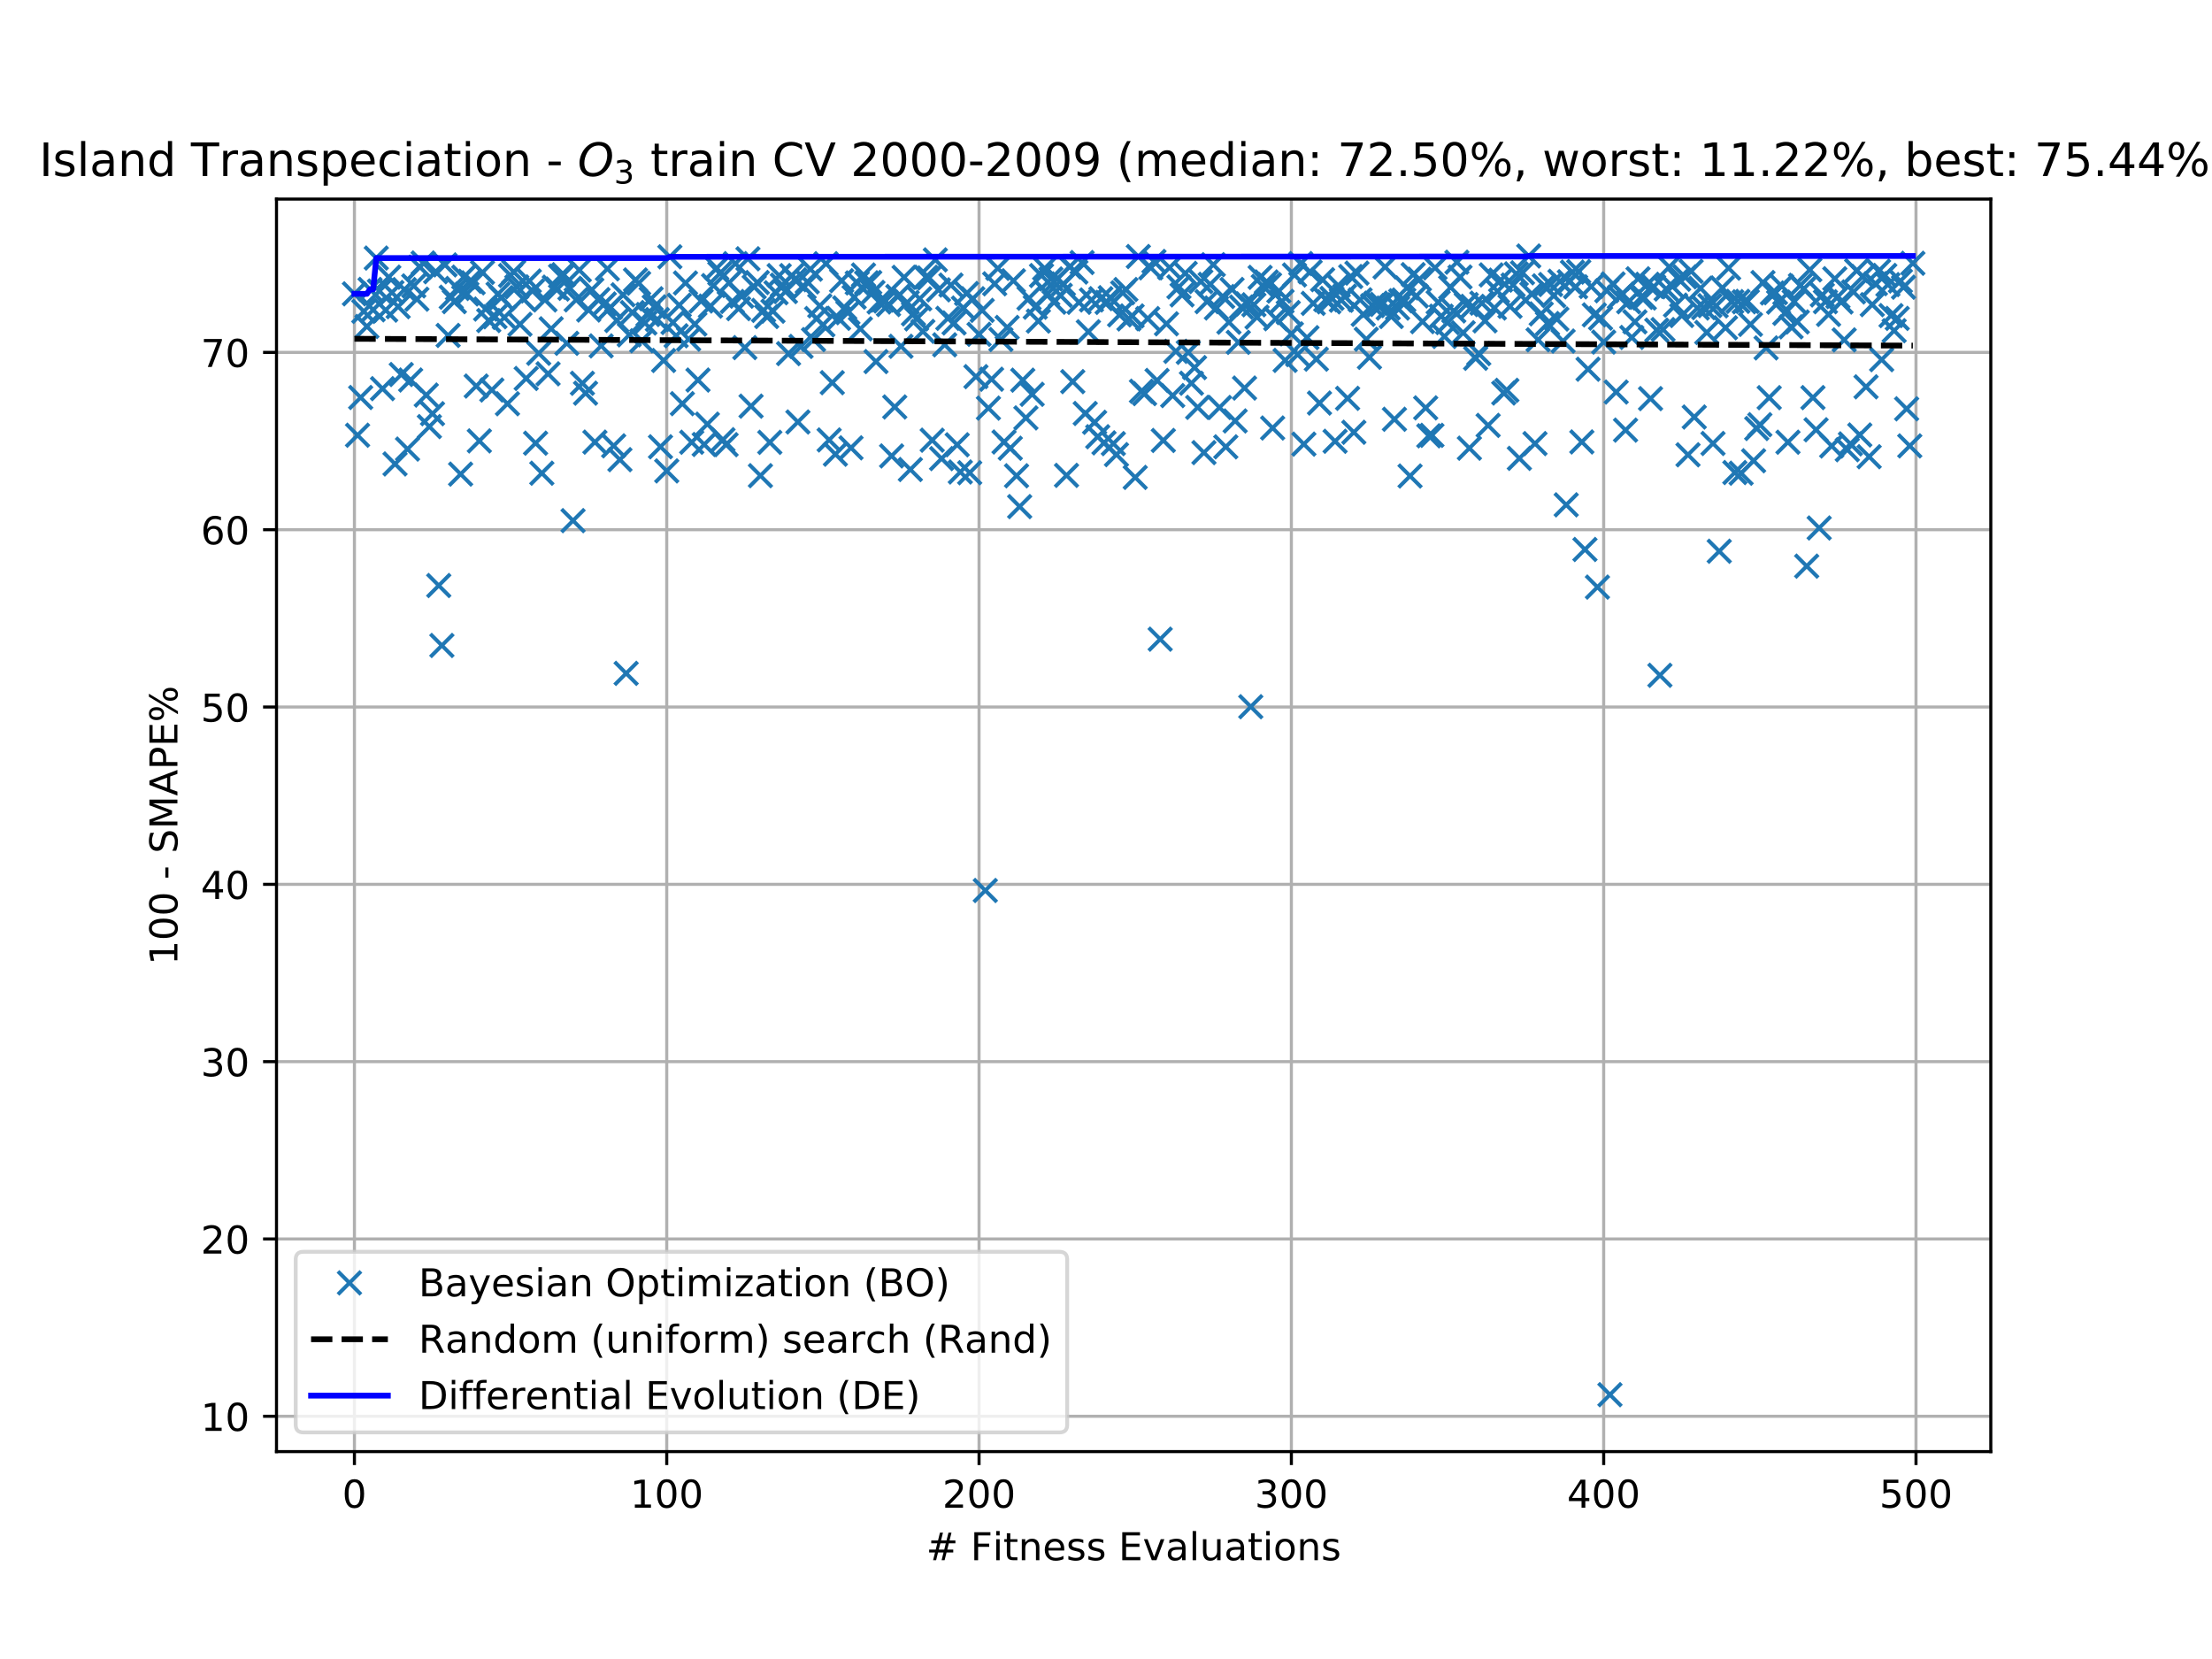 <?xml version="1.0" encoding="utf-8" standalone="no"?>
<!DOCTYPE svg PUBLIC "-//W3C//DTD SVG 1.1//EN"
  "http://www.w3.org/Graphics/SVG/1.1/DTD/svg11.dtd">
<!-- Created with matplotlib (https://matplotlib.org/) -->
<svg height="432pt" version="1.1" viewBox="0 0 576 432" width="576pt" xmlns="http://www.w3.org/2000/svg" xmlns:xlink="http://www.w3.org/1999/xlink">
 <defs>
  <style type="text/css">
*{stroke-linecap:butt;stroke-linejoin:round;white-space:pre;}
  </style>
 </defs>
 <g id="figure_1">
  <g id="patch_1">
   <path d="M 0 432 
L 576 432 
L 576 0 
L 0 0 
z
" style="fill:#ffffff;"/>
  </g>
  <g id="axes_1">
   <g id="patch_2">
    <path d="M 72 378 
L 518.4 378 
L 518.4 51.84 
L 72 51.84 
z
" style="fill:#ffffff;"/>
   </g>
   <g id="matplotlib.axis_1">
    <g id="xtick_1">
     <g id="line2d_1">
      <path clip-path="url(#p323eb5294c)" d="M 92.291 378 
L 92.291 51.84 
" style="fill:none;stroke:#b0b0b0;stroke-linecap:square;stroke-width:0.8;"/>
     </g>
     <g id="line2d_2">
      <defs>
       <path d="M 0 0 
L 0 3.5 
" id="m6ca6f6fb27" style="stroke:#000000;stroke-width:0.8;"/>
      </defs>
      <g>
       <use style="stroke:#000000;stroke-width:0.8;" x="92.291" xlink:href="#m6ca6f6fb27" y="378"/>
      </g>
     </g>
     <g id="text_1">
      <!-- 0 -->
      <defs>
       <path d="M 31.781 66.406 
Q 24.172 66.406 20.328 58.906 
Q 16.5 51.422 16.5 36.375 
Q 16.5 21.391 20.328 13.891 
Q 24.172 6.391 31.781 6.391 
Q 39.453 6.391 43.281 13.891 
Q 47.125 21.391 47.125 36.375 
Q 47.125 51.422 43.281 58.906 
Q 39.453 66.406 31.781 66.406 
z
M 31.781 74.219 
Q 44.047 74.219 50.516 64.516 
Q 56.984 54.828 56.984 36.375 
Q 56.984 17.969 50.516 8.266 
Q 44.047 -1.422 31.781 -1.422 
Q 19.531 -1.422 13.062 8.266 
Q 6.594 17.969 6.594 36.375 
Q 6.594 54.828 13.062 64.516 
Q 19.531 74.219 31.781 74.219 
z
" id="DejaVuSans-48"/>
      </defs>
      <g transform="translate(89.11 392.598)scale(0.1 -0.1)">
       <use xlink:href="#DejaVuSans-48"/>
      </g>
     </g>
    </g>
    <g id="xtick_2">
     <g id="line2d_3">
      <path clip-path="url(#p323eb5294c)" d="M 173.617 378 
L 173.617 51.84 
" style="fill:none;stroke:#b0b0b0;stroke-linecap:square;stroke-width:0.8;"/>
     </g>
     <g id="line2d_4">
      <g>
       <use style="stroke:#000000;stroke-width:0.8;" x="173.617" xlink:href="#m6ca6f6fb27" y="378"/>
      </g>
     </g>
     <g id="text_2">
      <!-- 100 -->
      <defs>
       <path d="M 12.406 8.297 
L 28.516 8.297 
L 28.516 63.922 
L 10.984 60.406 
L 10.984 69.391 
L 28.422 72.906 
L 38.281 72.906 
L 38.281 8.297 
L 54.391 8.297 
L 54.391 0 
L 12.406 0 
z
" id="DejaVuSans-49"/>
      </defs>
      <g transform="translate(164.073 392.598)scale(0.1 -0.1)">
       <use xlink:href="#DejaVuSans-49"/>
       <use x="63.623" xlink:href="#DejaVuSans-48"/>
       <use x="127.246" xlink:href="#DejaVuSans-48"/>
      </g>
     </g>
    </g>
    <g id="xtick_3">
     <g id="line2d_5">
      <path clip-path="url(#p323eb5294c)" d="M 254.943 378 
L 254.943 51.84 
" style="fill:none;stroke:#b0b0b0;stroke-linecap:square;stroke-width:0.8;"/>
     </g>
     <g id="line2d_6">
      <g>
       <use style="stroke:#000000;stroke-width:0.8;" x="254.943" xlink:href="#m6ca6f6fb27" y="378"/>
      </g>
     </g>
     <g id="text_3">
      <!-- 200 -->
      <defs>
       <path d="M 19.188 8.297 
L 53.609 8.297 
L 53.609 0 
L 7.328 0 
L 7.328 8.297 
Q 12.938 14.109 22.625 23.891 
Q 32.328 33.688 34.812 36.531 
Q 39.547 41.844 41.422 45.531 
Q 43.312 49.219 43.312 52.781 
Q 43.312 58.594 39.234 62.25 
Q 35.156 65.922 28.609 65.922 
Q 23.969 65.922 18.812 64.312 
Q 13.672 62.703 7.812 59.422 
L 7.812 69.391 
Q 13.766 71.781 18.938 73 
Q 24.125 74.219 28.422 74.219 
Q 39.75 74.219 46.484 68.547 
Q 53.219 62.891 53.219 53.422 
Q 53.219 48.922 51.531 44.891 
Q 49.859 40.875 45.406 35.406 
Q 44.188 33.984 37.641 27.219 
Q 31.109 20.453 19.188 8.297 
z
" id="DejaVuSans-50"/>
      </defs>
      <g transform="translate(245.4 392.598)scale(0.1 -0.1)">
       <use xlink:href="#DejaVuSans-50"/>
       <use x="63.623" xlink:href="#DejaVuSans-48"/>
       <use x="127.246" xlink:href="#DejaVuSans-48"/>
      </g>
     </g>
    </g>
    <g id="xtick_4">
     <g id="line2d_7">
      <path clip-path="url(#p323eb5294c)" d="M 336.27 378 
L 336.27 51.84 
" style="fill:none;stroke:#b0b0b0;stroke-linecap:square;stroke-width:0.8;"/>
     </g>
     <g id="line2d_8">
      <g>
       <use style="stroke:#000000;stroke-width:0.8;" x="336.27" xlink:href="#m6ca6f6fb27" y="378"/>
      </g>
     </g>
     <g id="text_4">
      <!-- 300 -->
      <defs>
       <path d="M 40.578 39.312 
Q 47.656 37.797 51.625 33 
Q 55.609 28.219 55.609 21.188 
Q 55.609 10.406 48.188 4.484 
Q 40.766 -1.422 27.094 -1.422 
Q 22.516 -1.422 17.656 -0.516 
Q 12.797 0.391 7.625 2.203 
L 7.625 11.719 
Q 11.719 9.328 16.594 8.109 
Q 21.484 6.891 26.812 6.891 
Q 36.078 6.891 40.938 10.547 
Q 45.797 14.203 45.797 21.188 
Q 45.797 27.641 41.281 31.266 
Q 36.766 34.906 28.719 34.906 
L 20.219 34.906 
L 20.219 43.016 
L 29.109 43.016 
Q 36.375 43.016 40.234 45.922 
Q 44.094 48.828 44.094 54.297 
Q 44.094 59.906 40.109 62.906 
Q 36.141 65.922 28.719 65.922 
Q 24.656 65.922 20.016 65.031 
Q 15.375 64.156 9.812 62.312 
L 9.812 71.094 
Q 15.438 72.656 20.344 73.438 
Q 25.25 74.219 29.594 74.219 
Q 40.828 74.219 47.359 69.109 
Q 53.906 64.016 53.906 55.328 
Q 53.906 49.266 50.438 45.094 
Q 46.969 40.922 40.578 39.312 
z
" id="DejaVuSans-51"/>
      </defs>
      <g transform="translate(326.726 392.598)scale(0.1 -0.1)">
       <use xlink:href="#DejaVuSans-51"/>
       <use x="63.623" xlink:href="#DejaVuSans-48"/>
       <use x="127.246" xlink:href="#DejaVuSans-48"/>
      </g>
     </g>
    </g>
    <g id="xtick_5">
     <g id="line2d_9">
      <path clip-path="url(#p323eb5294c)" d="M 417.596 378 
L 417.596 51.84 
" style="fill:none;stroke:#b0b0b0;stroke-linecap:square;stroke-width:0.8;"/>
     </g>
     <g id="line2d_10">
      <g>
       <use style="stroke:#000000;stroke-width:0.8;" x="417.596" xlink:href="#m6ca6f6fb27" y="378"/>
      </g>
     </g>
     <g id="text_5">
      <!-- 400 -->
      <defs>
       <path d="M 37.797 64.312 
L 12.891 25.391 
L 37.797 25.391 
z
M 35.203 72.906 
L 47.609 72.906 
L 47.609 25.391 
L 58.016 25.391 
L 58.016 17.188 
L 47.609 17.188 
L 47.609 0 
L 37.797 0 
L 37.797 17.188 
L 4.891 17.188 
L 4.891 26.703 
z
" id="DejaVuSans-52"/>
      </defs>
      <g transform="translate(408.052 392.598)scale(0.1 -0.1)">
       <use xlink:href="#DejaVuSans-52"/>
       <use x="63.623" xlink:href="#DejaVuSans-48"/>
       <use x="127.246" xlink:href="#DejaVuSans-48"/>
      </g>
     </g>
    </g>
    <g id="xtick_6">
     <g id="line2d_11">
      <path clip-path="url(#p323eb5294c)" d="M 498.922 378 
L 498.922 51.84 
" style="fill:none;stroke:#b0b0b0;stroke-linecap:square;stroke-width:0.8;"/>
     </g>
     <g id="line2d_12">
      <g>
       <use style="stroke:#000000;stroke-width:0.8;" x="498.922" xlink:href="#m6ca6f6fb27" y="378"/>
      </g>
     </g>
     <g id="text_6">
      <!-- 500 -->
      <defs>
       <path d="M 10.797 72.906 
L 49.516 72.906 
L 49.516 64.594 
L 19.828 64.594 
L 19.828 46.734 
Q 21.969 47.469 24.109 47.828 
Q 26.266 48.188 28.422 48.188 
Q 40.625 48.188 47.75 41.5 
Q 54.891 34.812 54.891 23.391 
Q 54.891 11.625 47.562 5.094 
Q 40.234 -1.422 26.906 -1.422 
Q 22.312 -1.422 17.547 -0.641 
Q 12.797 0.141 7.719 1.703 
L 7.719 11.625 
Q 12.109 9.234 16.797 8.062 
Q 21.484 6.891 26.703 6.891 
Q 35.156 6.891 40.078 11.328 
Q 45.016 15.766 45.016 23.391 
Q 45.016 31 40.078 35.438 
Q 35.156 39.891 26.703 39.891 
Q 22.75 39.891 18.812 39.016 
Q 14.891 38.141 10.797 36.281 
z
" id="DejaVuSans-53"/>
      </defs>
      <g transform="translate(489.379 392.598)scale(0.1 -0.1)">
       <use xlink:href="#DejaVuSans-53"/>
       <use x="63.623" xlink:href="#DejaVuSans-48"/>
       <use x="127.246" xlink:href="#DejaVuSans-48"/>
      </g>
     </g>
    </g>
    <g id="text_7">
     <!-- # Fitness Evaluations -->
     <defs>
      <path d="M 51.125 44 
L 36.922 44 
L 32.812 27.688 
L 47.125 27.688 
z
M 43.797 71.781 
L 38.719 51.516 
L 52.984 51.516 
L 58.109 71.781 
L 65.922 71.781 
L 60.891 51.516 
L 76.125 51.516 
L 76.125 44 
L 58.984 44 
L 54.984 27.688 
L 70.516 27.688 
L 70.516 20.219 
L 53.078 20.219 
L 48 0 
L 40.188 0 
L 45.219 20.219 
L 30.906 20.219 
L 25.875 0 
L 18.016 0 
L 23.094 20.219 
L 7.719 20.219 
L 7.719 27.688 
L 24.906 27.688 
L 29 44 
L 13.281 44 
L 13.281 51.516 
L 30.906 51.516 
L 35.891 71.781 
z
" id="DejaVuSans-35"/>
      <path id="DejaVuSans-32"/>
      <path d="M 9.812 72.906 
L 51.703 72.906 
L 51.703 64.594 
L 19.672 64.594 
L 19.672 43.109 
L 48.578 43.109 
L 48.578 34.812 
L 19.672 34.812 
L 19.672 0 
L 9.812 0 
z
" id="DejaVuSans-70"/>
      <path d="M 9.422 54.688 
L 18.406 54.688 
L 18.406 0 
L 9.422 0 
z
M 9.422 75.984 
L 18.406 75.984 
L 18.406 64.594 
L 9.422 64.594 
z
" id="DejaVuSans-105"/>
      <path d="M 18.312 70.219 
L 18.312 54.688 
L 36.812 54.688 
L 36.812 47.703 
L 18.312 47.703 
L 18.312 18.016 
Q 18.312 11.328 20.141 9.422 
Q 21.969 7.516 27.594 7.516 
L 36.812 7.516 
L 36.812 0 
L 27.594 0 
Q 17.188 0 13.234 3.875 
Q 9.281 7.766 9.281 18.016 
L 9.281 47.703 
L 2.688 47.703 
L 2.688 54.688 
L 9.281 54.688 
L 9.281 70.219 
z
" id="DejaVuSans-116"/>
      <path d="M 54.891 33.016 
L 54.891 0 
L 45.906 0 
L 45.906 32.719 
Q 45.906 40.484 42.875 44.328 
Q 39.844 48.188 33.797 48.188 
Q 26.516 48.188 22.312 43.547 
Q 18.109 38.922 18.109 30.906 
L 18.109 0 
L 9.078 0 
L 9.078 54.688 
L 18.109 54.688 
L 18.109 46.188 
Q 21.344 51.125 25.703 53.562 
Q 30.078 56 35.797 56 
Q 45.219 56 50.047 50.172 
Q 54.891 44.344 54.891 33.016 
z
" id="DejaVuSans-110"/>
      <path d="M 56.203 29.594 
L 56.203 25.203 
L 14.891 25.203 
Q 15.484 15.922 20.484 11.062 
Q 25.484 6.203 34.422 6.203 
Q 39.594 6.203 44.453 7.469 
Q 49.312 8.734 54.109 11.281 
L 54.109 2.781 
Q 49.266 0.734 44.188 -0.344 
Q 39.109 -1.422 33.891 -1.422 
Q 20.797 -1.422 13.156 6.188 
Q 5.516 13.812 5.516 26.812 
Q 5.516 40.234 12.766 48.109 
Q 20.016 56 32.328 56 
Q 43.359 56 49.781 48.891 
Q 56.203 41.797 56.203 29.594 
z
M 47.219 32.234 
Q 47.125 39.594 43.094 43.984 
Q 39.062 48.391 32.422 48.391 
Q 24.906 48.391 20.391 44.141 
Q 15.875 39.891 15.188 32.172 
z
" id="DejaVuSans-101"/>
      <path d="M 44.281 53.078 
L 44.281 44.578 
Q 40.484 46.531 36.375 47.5 
Q 32.281 48.484 27.875 48.484 
Q 21.188 48.484 17.844 46.438 
Q 14.5 44.391 14.5 40.281 
Q 14.5 37.156 16.891 35.375 
Q 19.281 33.594 26.516 31.984 
L 29.594 31.297 
Q 39.156 29.25 43.188 25.516 
Q 47.219 21.781 47.219 15.094 
Q 47.219 7.469 41.188 3.016 
Q 35.156 -1.422 24.609 -1.422 
Q 20.219 -1.422 15.453 -0.562 
Q 10.688 0.297 5.422 2 
L 5.422 11.281 
Q 10.406 8.688 15.234 7.391 
Q 20.062 6.109 24.812 6.109 
Q 31.156 6.109 34.562 8.281 
Q 37.984 10.453 37.984 14.406 
Q 37.984 18.062 35.516 20.016 
Q 33.062 21.969 24.703 23.781 
L 21.578 24.516 
Q 13.234 26.266 9.516 29.906 
Q 5.812 33.547 5.812 39.891 
Q 5.812 47.609 11.281 51.797 
Q 16.75 56 26.812 56 
Q 31.781 56 36.172 55.266 
Q 40.578 54.547 44.281 53.078 
z
" id="DejaVuSans-115"/>
      <path d="M 9.812 72.906 
L 55.906 72.906 
L 55.906 64.594 
L 19.672 64.594 
L 19.672 43.016 
L 54.391 43.016 
L 54.391 34.719 
L 19.672 34.719 
L 19.672 8.297 
L 56.781 8.297 
L 56.781 0 
L 9.812 0 
z
" id="DejaVuSans-69"/>
      <path d="M 2.984 54.688 
L 12.5 54.688 
L 29.594 8.797 
L 46.688 54.688 
L 56.203 54.688 
L 35.688 0 
L 23.484 0 
z
" id="DejaVuSans-118"/>
      <path d="M 34.281 27.484 
Q 23.391 27.484 19.188 25 
Q 14.984 22.516 14.984 16.5 
Q 14.984 11.719 18.141 8.906 
Q 21.297 6.109 26.703 6.109 
Q 34.188 6.109 38.703 11.406 
Q 43.219 16.703 43.219 25.484 
L 43.219 27.484 
z
M 52.203 31.203 
L 52.203 0 
L 43.219 0 
L 43.219 8.297 
Q 40.141 3.328 35.547 0.953 
Q 30.953 -1.422 24.312 -1.422 
Q 15.922 -1.422 10.953 3.297 
Q 6 8.016 6 15.922 
Q 6 25.141 12.172 29.828 
Q 18.359 34.516 30.609 34.516 
L 43.219 34.516 
L 43.219 35.406 
Q 43.219 41.609 39.141 45 
Q 35.062 48.391 27.688 48.391 
Q 23 48.391 18.547 47.266 
Q 14.109 46.141 10.016 43.891 
L 10.016 52.203 
Q 14.938 54.109 19.578 55.047 
Q 24.219 56 28.609 56 
Q 40.484 56 46.344 49.844 
Q 52.203 43.703 52.203 31.203 
z
" id="DejaVuSans-97"/>
      <path d="M 9.422 75.984 
L 18.406 75.984 
L 18.406 0 
L 9.422 0 
z
" id="DejaVuSans-108"/>
      <path d="M 8.5 21.578 
L 8.5 54.688 
L 17.484 54.688 
L 17.484 21.922 
Q 17.484 14.156 20.5 10.266 
Q 23.531 6.391 29.594 6.391 
Q 36.859 6.391 41.078 11.031 
Q 45.312 15.672 45.312 23.688 
L 45.312 54.688 
L 54.297 54.688 
L 54.297 0 
L 45.312 0 
L 45.312 8.406 
Q 42.047 3.422 37.719 1 
Q 33.406 -1.422 27.688 -1.422 
Q 18.266 -1.422 13.375 4.438 
Q 8.5 10.297 8.5 21.578 
z
M 31.109 56 
z
" id="DejaVuSans-117"/>
      <path d="M 30.609 48.391 
Q 23.391 48.391 19.188 42.75 
Q 14.984 37.109 14.984 27.297 
Q 14.984 17.484 19.156 11.844 
Q 23.344 6.203 30.609 6.203 
Q 37.797 6.203 41.984 11.859 
Q 46.188 17.531 46.188 27.297 
Q 46.188 37.016 41.984 42.703 
Q 37.797 48.391 30.609 48.391 
z
M 30.609 56 
Q 42.328 56 49.016 48.375 
Q 55.719 40.766 55.719 27.297 
Q 55.719 13.875 49.016 6.219 
Q 42.328 -1.422 30.609 -1.422 
Q 18.844 -1.422 12.172 6.219 
Q 5.516 13.875 5.516 27.297 
Q 5.516 40.766 12.172 48.375 
Q 18.844 56 30.609 56 
z
" id="DejaVuSans-111"/>
     </defs>
     <g transform="translate(241.171 406.277)scale(0.1 -0.1)">
      <use xlink:href="#DejaVuSans-35"/>
      <use x="83.789" xlink:href="#DejaVuSans-32"/>
      <use x="115.576" xlink:href="#DejaVuSans-70"/>
      <use x="172.986" xlink:href="#DejaVuSans-105"/>
      <use x="200.77" xlink:href="#DejaVuSans-116"/>
      <use x="239.979" xlink:href="#DejaVuSans-110"/>
      <use x="303.357" xlink:href="#DejaVuSans-101"/>
      <use x="364.881" xlink:href="#DejaVuSans-115"/>
      <use x="416.98" xlink:href="#DejaVuSans-115"/>
      <use x="469.08" xlink:href="#DejaVuSans-32"/>
      <use x="500.867" xlink:href="#DejaVuSans-69"/>
      <use x="564.051" xlink:href="#DejaVuSans-118"/>
      <use x="623.23" xlink:href="#DejaVuSans-97"/>
      <use x="684.51" xlink:href="#DejaVuSans-108"/>
      <use x="712.293" xlink:href="#DejaVuSans-117"/>
      <use x="775.672" xlink:href="#DejaVuSans-97"/>
      <use x="836.951" xlink:href="#DejaVuSans-116"/>
      <use x="876.16" xlink:href="#DejaVuSans-105"/>
      <use x="903.943" xlink:href="#DejaVuSans-111"/>
      <use x="965.125" xlink:href="#DejaVuSans-110"/>
      <use x="1028.504" xlink:href="#DejaVuSans-115"/>
     </g>
    </g>
   </g>
   <g id="matplotlib.axis_2">
    <g id="ytick_1">
     <g id="line2d_13">
      <path clip-path="url(#p323eb5294c)" d="M 72 368.799 
L 518.4 368.799 
" style="fill:none;stroke:#b0b0b0;stroke-linecap:square;stroke-width:0.8;"/>
     </g>
     <g id="line2d_14">
      <defs>
       <path d="M 0 0 
L -3.5 0 
" id="mb00944f787" style="stroke:#000000;stroke-width:0.8;"/>
      </defs>
      <g>
       <use style="stroke:#000000;stroke-width:0.8;" x="72" xlink:href="#mb00944f787" y="368.799"/>
      </g>
     </g>
     <g id="text_8">
      <!-- 10 -->
      <g transform="translate(52.275 372.598)scale(0.1 -0.1)">
       <use xlink:href="#DejaVuSans-49"/>
       <use x="63.623" xlink:href="#DejaVuSans-48"/>
      </g>
     </g>
    </g>
    <g id="ytick_2">
     <g id="line2d_15">
      <path clip-path="url(#p323eb5294c)" d="M 72 322.626 
L 518.4 322.626 
" style="fill:none;stroke:#b0b0b0;stroke-linecap:square;stroke-width:0.8;"/>
     </g>
     <g id="line2d_16">
      <g>
       <use style="stroke:#000000;stroke-width:0.8;" x="72" xlink:href="#mb00944f787" y="322.626"/>
      </g>
     </g>
     <g id="text_9">
      <!-- 20 -->
      <g transform="translate(52.275 326.425)scale(0.1 -0.1)">
       <use xlink:href="#DejaVuSans-50"/>
       <use x="63.623" xlink:href="#DejaVuSans-48"/>
      </g>
     </g>
    </g>
    <g id="ytick_3">
     <g id="line2d_17">
      <path clip-path="url(#p323eb5294c)" d="M 72 276.453 
L 518.4 276.453 
" style="fill:none;stroke:#b0b0b0;stroke-linecap:square;stroke-width:0.8;"/>
     </g>
     <g id="line2d_18">
      <g>
       <use style="stroke:#000000;stroke-width:0.8;" x="72" xlink:href="#mb00944f787" y="276.453"/>
      </g>
     </g>
     <g id="text_10">
      <!-- 30 -->
      <g transform="translate(52.275 280.252)scale(0.1 -0.1)">
       <use xlink:href="#DejaVuSans-51"/>
       <use x="63.623" xlink:href="#DejaVuSans-48"/>
      </g>
     </g>
    </g>
    <g id="ytick_4">
     <g id="line2d_19">
      <path clip-path="url(#p323eb5294c)" d="M 72 230.28 
L 518.4 230.28 
" style="fill:none;stroke:#b0b0b0;stroke-linecap:square;stroke-width:0.8;"/>
     </g>
     <g id="line2d_20">
      <g>
       <use style="stroke:#000000;stroke-width:0.8;" x="72" xlink:href="#mb00944f787" y="230.28"/>
      </g>
     </g>
     <g id="text_11">
      <!-- 40 -->
      <g transform="translate(52.275 234.08)scale(0.1 -0.1)">
       <use xlink:href="#DejaVuSans-52"/>
       <use x="63.623" xlink:href="#DejaVuSans-48"/>
      </g>
     </g>
    </g>
    <g id="ytick_5">
     <g id="line2d_21">
      <path clip-path="url(#p323eb5294c)" d="M 72 184.107 
L 518.4 184.107 
" style="fill:none;stroke:#b0b0b0;stroke-linecap:square;stroke-width:0.8;"/>
     </g>
     <g id="line2d_22">
      <g>
       <use style="stroke:#000000;stroke-width:0.8;" x="72" xlink:href="#mb00944f787" y="184.107"/>
      </g>
     </g>
     <g id="text_12">
      <!-- 50 -->
      <g transform="translate(52.275 187.907)scale(0.1 -0.1)">
       <use xlink:href="#DejaVuSans-53"/>
       <use x="63.623" xlink:href="#DejaVuSans-48"/>
      </g>
     </g>
    </g>
    <g id="ytick_6">
     <g id="line2d_23">
      <path clip-path="url(#p323eb5294c)" d="M 72 137.934 
L 518.4 137.934 
" style="fill:none;stroke:#b0b0b0;stroke-linecap:square;stroke-width:0.8;"/>
     </g>
     <g id="line2d_24">
      <g>
       <use style="stroke:#000000;stroke-width:0.8;" x="72" xlink:href="#mb00944f787" y="137.934"/>
      </g>
     </g>
     <g id="text_13">
      <!-- 60 -->
      <defs>
       <path d="M 33.016 40.375 
Q 26.375 40.375 22.484 35.828 
Q 18.609 31.297 18.609 23.391 
Q 18.609 15.531 22.484 10.953 
Q 26.375 6.391 33.016 6.391 
Q 39.656 6.391 43.531 10.953 
Q 47.406 15.531 47.406 23.391 
Q 47.406 31.297 43.531 35.828 
Q 39.656 40.375 33.016 40.375 
z
M 52.594 71.297 
L 52.594 62.312 
Q 48.875 64.062 45.094 64.984 
Q 41.312 65.922 37.594 65.922 
Q 27.828 65.922 22.672 59.328 
Q 17.531 52.734 16.797 39.406 
Q 19.672 43.656 24.016 45.922 
Q 28.375 48.188 33.594 48.188 
Q 44.578 48.188 50.953 41.516 
Q 57.328 34.859 57.328 23.391 
Q 57.328 12.156 50.688 5.359 
Q 44.047 -1.422 33.016 -1.422 
Q 20.359 -1.422 13.672 8.266 
Q 6.984 17.969 6.984 36.375 
Q 6.984 53.656 15.188 63.938 
Q 23.391 74.219 37.203 74.219 
Q 40.922 74.219 44.703 73.484 
Q 48.484 72.75 52.594 71.297 
z
" id="DejaVuSans-54"/>
      </defs>
      <g transform="translate(52.275 141.734)scale(0.1 -0.1)">
       <use xlink:href="#DejaVuSans-54"/>
       <use x="63.623" xlink:href="#DejaVuSans-48"/>
      </g>
     </g>
    </g>
    <g id="ytick_7">
     <g id="line2d_25">
      <path clip-path="url(#p323eb5294c)" d="M 72 91.761 
L 518.4 91.761 
" style="fill:none;stroke:#b0b0b0;stroke-linecap:square;stroke-width:0.8;"/>
     </g>
     <g id="line2d_26">
      <g>
       <use style="stroke:#000000;stroke-width:0.8;" x="72" xlink:href="#mb00944f787" y="91.761"/>
      </g>
     </g>
     <g id="text_14">
      <!-- 70 -->
      <defs>
       <path d="M 8.203 72.906 
L 55.078 72.906 
L 55.078 68.703 
L 28.609 0 
L 18.312 0 
L 43.219 64.594 
L 8.203 64.594 
z
" id="DejaVuSans-55"/>
      </defs>
      <g transform="translate(52.275 95.561)scale(0.1 -0.1)">
       <use xlink:href="#DejaVuSans-55"/>
       <use x="63.623" xlink:href="#DejaVuSans-48"/>
      </g>
     </g>
    </g>
    <g id="text_15">
     <!-- 100 - SMAPE% -->
     <defs>
      <path d="M 4.891 31.391 
L 31.203 31.391 
L 31.203 23.391 
L 4.891 23.391 
z
" id="DejaVuSans-45"/>
      <path d="M 53.516 70.516 
L 53.516 60.891 
Q 47.906 63.578 42.922 64.891 
Q 37.938 66.219 33.297 66.219 
Q 25.25 66.219 20.875 63.094 
Q 16.5 59.969 16.5 54.203 
Q 16.5 49.359 19.406 46.891 
Q 22.312 44.438 30.422 42.922 
L 36.375 41.703 
Q 47.406 39.594 52.656 34.297 
Q 57.906 29 57.906 20.125 
Q 57.906 9.516 50.797 4.047 
Q 43.703 -1.422 29.984 -1.422 
Q 24.812 -1.422 18.969 -0.25 
Q 13.141 0.922 6.891 3.219 
L 6.891 13.375 
Q 12.891 10.016 18.656 8.297 
Q 24.422 6.594 29.984 6.594 
Q 38.422 6.594 43.016 9.906 
Q 47.609 13.234 47.609 19.391 
Q 47.609 24.75 44.312 27.781 
Q 41.016 30.812 33.5 32.328 
L 27.484 33.5 
Q 16.453 35.688 11.516 40.375 
Q 6.594 45.062 6.594 53.422 
Q 6.594 63.094 13.406 68.656 
Q 20.219 74.219 32.172 74.219 
Q 37.312 74.219 42.625 73.281 
Q 47.953 72.359 53.516 70.516 
z
" id="DejaVuSans-83"/>
      <path d="M 9.812 72.906 
L 24.516 72.906 
L 43.109 23.297 
L 61.812 72.906 
L 76.516 72.906 
L 76.516 0 
L 66.891 0 
L 66.891 64.016 
L 48.094 14.016 
L 38.188 14.016 
L 19.391 64.016 
L 19.391 0 
L 9.812 0 
z
" id="DejaVuSans-77"/>
      <path d="M 34.188 63.188 
L 20.797 26.906 
L 47.609 26.906 
z
M 28.609 72.906 
L 39.797 72.906 
L 67.578 0 
L 57.328 0 
L 50.688 18.703 
L 17.828 18.703 
L 11.188 0 
L 0.781 0 
z
" id="DejaVuSans-65"/>
      <path d="M 19.672 64.797 
L 19.672 37.406 
L 32.078 37.406 
Q 38.969 37.406 42.719 40.969 
Q 46.484 44.531 46.484 51.125 
Q 46.484 57.672 42.719 61.234 
Q 38.969 64.797 32.078 64.797 
z
M 9.812 72.906 
L 32.078 72.906 
Q 44.344 72.906 50.609 67.359 
Q 56.891 61.812 56.891 51.125 
Q 56.891 40.328 50.609 34.812 
Q 44.344 29.297 32.078 29.297 
L 19.672 29.297 
L 19.672 0 
L 9.812 0 
z
" id="DejaVuSans-80"/>
      <path d="M 72.703 32.078 
Q 68.453 32.078 66.031 28.469 
Q 63.625 24.859 63.625 18.406 
Q 63.625 12.062 66.031 8.422 
Q 68.453 4.781 72.703 4.781 
Q 76.859 4.781 79.266 8.422 
Q 81.688 12.062 81.688 18.406 
Q 81.688 24.812 79.266 28.438 
Q 76.859 32.078 72.703 32.078 
z
M 72.703 38.281 
Q 80.422 38.281 84.953 32.906 
Q 89.5 27.547 89.5 18.406 
Q 89.5 9.281 84.938 3.922 
Q 80.375 -1.422 72.703 -1.422 
Q 64.891 -1.422 60.344 3.922 
Q 55.812 9.281 55.812 18.406 
Q 55.812 27.594 60.375 32.938 
Q 64.938 38.281 72.703 38.281 
z
M 22.312 68.016 
Q 18.109 68.016 15.688 64.375 
Q 13.281 60.75 13.281 54.391 
Q 13.281 47.953 15.672 44.328 
Q 18.062 40.719 22.312 40.719 
Q 26.562 40.719 28.969 44.328 
Q 31.391 47.953 31.391 54.391 
Q 31.391 60.688 28.953 64.344 
Q 26.516 68.016 22.312 68.016 
z
M 66.406 74.219 
L 74.219 74.219 
L 28.609 -1.422 
L 20.797 -1.422 
z
M 22.312 74.219 
Q 30.031 74.219 34.609 68.875 
Q 39.203 63.531 39.203 54.391 
Q 39.203 45.172 34.641 39.844 
Q 30.078 34.516 22.312 34.516 
Q 14.547 34.516 10.031 39.859 
Q 5.516 45.219 5.516 54.391 
Q 5.516 63.484 10.047 68.844 
Q 14.594 74.219 22.312 74.219 
z
" id="DejaVuSans-37"/>
     </defs>
     <g transform="translate(46.195 251.279)rotate(-90)scale(0.1 -0.1)">
      <use xlink:href="#DejaVuSans-49"/>
      <use x="63.623" xlink:href="#DejaVuSans-48"/>
      <use x="127.246" xlink:href="#DejaVuSans-48"/>
      <use x="190.869" xlink:href="#DejaVuSans-32"/>
      <use x="222.656" xlink:href="#DejaVuSans-45"/>
      <use x="258.74" xlink:href="#DejaVuSans-32"/>
      <use x="290.527" xlink:href="#DejaVuSans-83"/>
      <use x="354.004" xlink:href="#DejaVuSans-77"/>
      <use x="440.283" xlink:href="#DejaVuSans-65"/>
      <use x="508.691" xlink:href="#DejaVuSans-80"/>
      <use x="568.994" xlink:href="#DejaVuSans-69"/>
      <use x="632.178" xlink:href="#DejaVuSans-37"/>
     </g>
    </g>
   </g>
   <g id="line2d_27">
    <defs>
     <path d="M -3 3 
L 3 -3 
M -3 -3 
L 3 3 
" id="mbb392814c4" style="stroke:#1f77b4;"/>
    </defs>
    <g clip-path="url(#p323eb5294c)">
     <use style="fill:#1f77b4;stroke:#1f77b4;" x="92.291" xlink:href="#mbb392814c4" y="76.514"/>
     <use style="fill:#1f77b4;stroke:#1f77b4;" x="93.104" xlink:href="#mbb392814c4" y="113.332"/>
     <use style="fill:#1f77b4;stroke:#1f77b4;" x="93.917" xlink:href="#mbb392814c4" y="103.504"/>
     <use style="fill:#1f77b4;stroke:#1f77b4;" x="94.731" xlink:href="#mbb392814c4" y="81.083"/>
     <use style="fill:#1f77b4;stroke:#1f77b4;" x="95.544" xlink:href="#mbb392814c4" y="85.01"/>
     <use style="fill:#1f77b4;stroke:#1f77b4;" x="96.357" xlink:href="#mbb392814c4" y="75.357"/>
     <use style="fill:#1f77b4;stroke:#1f77b4;" x="97.17" xlink:href="#mbb392814c4" y="80.674"/>
     <use style="fill:#1f77b4;stroke:#1f77b4;" x="97.984" xlink:href="#mbb392814c4" y="67.197"/>
     <use style="fill:#1f77b4;stroke:#1f77b4;" x="98.797" xlink:href="#mbb392814c4" y="75.785"/>
     <use style="fill:#1f77b4;stroke:#1f77b4;" x="99.61" xlink:href="#mbb392814c4" y="101.203"/>
     <use style="fill:#1f77b4;stroke:#1f77b4;" x="100.424" xlink:href="#mbb392814c4" y="80.761"/>
     <use style="fill:#1f77b4;stroke:#1f77b4;" x="101.237" xlink:href="#mbb392814c4" y="72.177"/>
     <use style="fill:#1f77b4;stroke:#1f77b4;" x="102.05" xlink:href="#mbb392814c4" y="76.161"/>
     <use style="fill:#1f77b4;stroke:#1f77b4;" x="102.863" xlink:href="#mbb392814c4" y="120.814"/>
     <use style="fill:#1f77b4;stroke:#1f77b4;" x="103.677" xlink:href="#mbb392814c4" y="79.863"/>
     <use style="fill:#1f77b4;stroke:#1f77b4;" x="104.49" xlink:href="#mbb392814c4" y="97.52"/>
     <use style="fill:#1f77b4;stroke:#1f77b4;" x="105.303" xlink:href="#mbb392814c4" y="75.406"/>
     <use style="fill:#1f77b4;stroke:#1f77b4;" x="106.116" xlink:href="#mbb392814c4" y="116.937"/>
     <use style="fill:#1f77b4;stroke:#1f77b4;" x="106.93" xlink:href="#mbb392814c4" y="98.955"/>
     <use style="fill:#1f77b4;stroke:#1f77b4;" x="107.743" xlink:href="#mbb392814c4" y="74.447"/>
     <use style="fill:#1f77b4;stroke:#1f77b4;" x="108.556" xlink:href="#mbb392814c4" y="77.903"/>
     <use style="fill:#1f77b4;stroke:#1f77b4;" x="109.369" xlink:href="#mbb392814c4" y="69.569"/>
     <use style="fill:#1f77b4;stroke:#1f77b4;" x="110.183" xlink:href="#mbb392814c4" y="68.476"/>
     <use style="fill:#1f77b4;stroke:#1f77b4;" x="110.996" xlink:href="#mbb392814c4" y="102.876"/>
     <use style="fill:#1f77b4;stroke:#1f77b4;" x="111.809" xlink:href="#mbb392814c4" y="111.088"/>
     <use style="fill:#1f77b4;stroke:#1f77b4;" x="112.622" xlink:href="#mbb392814c4" y="107.724"/>
     <use style="fill:#1f77b4;stroke:#1f77b4;" x="113.436" xlink:href="#mbb392814c4" y="70.761"/>
     <use style="fill:#1f77b4;stroke:#1f77b4;" x="114.249" xlink:href="#mbb392814c4" y="152.469"/>
     <use style="fill:#1f77b4;stroke:#1f77b4;" x="115.062" xlink:href="#mbb392814c4" y="168.076"/>
     <use style="fill:#1f77b4;stroke:#1f77b4;" x="115.876" xlink:href="#mbb392814c4" y="68.976"/>
     <use style="fill:#1f77b4;stroke:#1f77b4;" x="116.689" xlink:href="#mbb392814c4" y="87.346"/>
     <use style="fill:#1f77b4;stroke:#1f77b4;" x="117.502" xlink:href="#mbb392814c4" y="77.392"/>
     <use style="fill:#1f77b4;stroke:#1f77b4;" x="118.315" xlink:href="#mbb392814c4" y="78.549"/>
     <use style="fill:#1f77b4;stroke:#1f77b4;" x="119.129" xlink:href="#mbb392814c4" y="75.109"/>
     <use style="fill:#1f77b4;stroke:#1f77b4;" x="119.942" xlink:href="#mbb392814c4" y="123.455"/>
     <use style="fill:#1f77b4;stroke:#1f77b4;" x="120.755" xlink:href="#mbb392814c4" y="72.167"/>
     <use style="fill:#1f77b4;stroke:#1f77b4;" x="121.568" xlink:href="#mbb392814c4" y="76.54"/>
     <use style="fill:#1f77b4;stroke:#1f77b4;" x="122.382" xlink:href="#mbb392814c4" y="73.24"/>
     <use style="fill:#1f77b4;stroke:#1f77b4;" x="123.195" xlink:href="#mbb392814c4" y="73.639"/>
     <use style="fill:#1f77b4;stroke:#1f77b4;" x="124.008" xlink:href="#mbb392814c4" y="100.527"/>
     <use style="fill:#1f77b4;stroke:#1f77b4;" x="124.821" xlink:href="#mbb392814c4" y="114.809"/>
     <use style="fill:#1f77b4;stroke:#1f77b4;" x="125.635" xlink:href="#mbb392814c4" y="70.938"/>
     <use style="fill:#1f77b4;stroke:#1f77b4;" x="126.448" xlink:href="#mbb392814c4" y="80.477"/>
     <use style="fill:#1f77b4;stroke:#1f77b4;" x="127.261" xlink:href="#mbb392814c4" y="83.467"/>
     <use style="fill:#1f77b4;stroke:#1f77b4;" x="128.074" xlink:href="#mbb392814c4" y="101.557"/>
     <use style="fill:#1f77b4;stroke:#1f77b4;" x="128.888" xlink:href="#mbb392814c4" y="82.481"/>
     <use style="fill:#1f77b4;stroke:#1f77b4;" x="129.701" xlink:href="#mbb392814c4" y="76.562"/>
     <use style="fill:#1f77b4;stroke:#1f77b4;" x="130.514" xlink:href="#mbb392814c4" y="77.51"/>
     <use style="fill:#1f77b4;stroke:#1f77b4;" x="131.328" xlink:href="#mbb392814c4" y="82.662"/>
     <use style="fill:#1f77b4;stroke:#1f77b4;" x="132.141" xlink:href="#mbb392814c4" y="105.133"/>
     <use style="fill:#1f77b4;stroke:#1f77b4;" x="132.954" xlink:href="#mbb392814c4" y="71.727"/>
     <use style="fill:#1f77b4;stroke:#1f77b4;" x="133.767" xlink:href="#mbb392814c4" y="70.805"/>
     <use style="fill:#1f77b4;stroke:#1f77b4;" x="134.581" xlink:href="#mbb392814c4" y="74.698"/>
     <use style="fill:#1f77b4;stroke:#1f77b4;" x="135.394" xlink:href="#mbb392814c4" y="84.446"/>
     <use style="fill:#1f77b4;stroke:#1f77b4;" x="136.207" xlink:href="#mbb392814c4" y="77.78"/>
     <use style="fill:#1f77b4;stroke:#1f77b4;" x="137.02" xlink:href="#mbb392814c4" y="98.552"/>
     <use style="fill:#1f77b4;stroke:#1f77b4;" x="137.834" xlink:href="#mbb392814c4" y="73.178"/>
     <use style="fill:#1f77b4;stroke:#1f77b4;" x="138.647" xlink:href="#mbb392814c4" y="75.766"/>
     <use style="fill:#1f77b4;stroke:#1f77b4;" x="139.46" xlink:href="#mbb392814c4" y="115.399"/>
     <use style="fill:#1f77b4;stroke:#1f77b4;" x="140.273" xlink:href="#mbb392814c4" y="91.994"/>
     <use style="fill:#1f77b4;stroke:#1f77b4;" x="141.087" xlink:href="#mbb392814c4" y="123.219"/>
     <use style="fill:#1f77b4;stroke:#1f77b4;" x="141.9" xlink:href="#mbb392814c4" y="78.105"/>
     <use style="fill:#1f77b4;stroke:#1f77b4;" x="142.713" xlink:href="#mbb392814c4" y="97.336"/>
     <use style="fill:#1f77b4;stroke:#1f77b4;" x="143.526" xlink:href="#mbb392814c4" y="85.609"/>
     <use style="fill:#1f77b4;stroke:#1f77b4;" x="144.34" xlink:href="#mbb392814c4" y="74.778"/>
     <use style="fill:#1f77b4;stroke:#1f77b4;" x="145.153" xlink:href="#mbb392814c4" y="75.264"/>
     <use style="fill:#1f77b4;stroke:#1f77b4;" x="145.966" xlink:href="#mbb392814c4" y="71.894"/>
     <use style="fill:#1f77b4;stroke:#1f77b4;" x="146.78" xlink:href="#mbb392814c4" y="71.53"/>
     <use style="fill:#1f77b4;stroke:#1f77b4;" x="147.593" xlink:href="#mbb392814c4" y="89.394"/>
     <use style="fill:#1f77b4;stroke:#1f77b4;" x="148.406" xlink:href="#mbb392814c4" y="75.079"/>
     <use style="fill:#1f77b4;stroke:#1f77b4;" x="149.219" xlink:href="#mbb392814c4" y="135.569"/>
     <use style="fill:#1f77b4;stroke:#1f77b4;" x="150.033" xlink:href="#mbb392814c4" y="78.082"/>
     <use style="fill:#1f77b4;stroke:#1f77b4;" x="150.846" xlink:href="#mbb392814c4" y="70.329"/>
     <use style="fill:#1f77b4;stroke:#1f77b4;" x="151.659" xlink:href="#mbb392814c4" y="99.804"/>
     <use style="fill:#1f77b4;stroke:#1f77b4;" x="152.472" xlink:href="#mbb392814c4" y="102.38"/>
     <use style="fill:#1f77b4;stroke:#1f77b4;" x="153.286" xlink:href="#mbb392814c4" y="80.729"/>
     <use style="fill:#1f77b4;stroke:#1f77b4;" x="154.099" xlink:href="#mbb392814c4" y="75.458"/>
     <use style="fill:#1f77b4;stroke:#1f77b4;" x="154.912" xlink:href="#mbb392814c4" y="115.126"/>
     <use style="fill:#1f77b4;stroke:#1f77b4;" x="155.725" xlink:href="#mbb392814c4" y="78.002"/>
     <use style="fill:#1f77b4;stroke:#1f77b4;" x="156.539" xlink:href="#mbb392814c4" y="90.067"/>
     <use style="fill:#1f77b4;stroke:#1f77b4;" x="157.352" xlink:href="#mbb392814c4" y="79.16"/>
     <use style="fill:#1f77b4;stroke:#1f77b4;" x="158.165" xlink:href="#mbb392814c4" y="70"/>
     <use style="fill:#1f77b4;stroke:#1f77b4;" x="158.978" xlink:href="#mbb392814c4" y="80.038"/>
     <use style="fill:#1f77b4;stroke:#1f77b4;" x="159.792" xlink:href="#mbb392814c4" y="116.091"/>
     <use style="fill:#1f77b4;stroke:#1f77b4;" x="160.605" xlink:href="#mbb392814c4" y="83.45"/>
     <use style="fill:#1f77b4;stroke:#1f77b4;" x="161.418" xlink:href="#mbb392814c4" y="119.695"/>
     <use style="fill:#1f77b4;stroke:#1f77b4;" x="162.232" xlink:href="#mbb392814c4" y="76.768"/>
     <use style="fill:#1f77b4;stroke:#1f77b4;" x="163.045" xlink:href="#mbb392814c4" y="175.34"/>
     <use style="fill:#1f77b4;stroke:#1f77b4;" x="163.858" xlink:href="#mbb392814c4" y="87.196"/>
     <use style="fill:#1f77b4;stroke:#1f77b4;" x="164.671" xlink:href="#mbb392814c4" y="81.381"/>
     <use style="fill:#1f77b4;stroke:#1f77b4;" x="165.485" xlink:href="#mbb392814c4" y="72.89"/>
     <use style="fill:#1f77b4;stroke:#1f77b4;" x="166.298" xlink:href="#mbb392814c4" y="73.751"/>
     <use style="fill:#1f77b4;stroke:#1f77b4;" x="167.111" xlink:href="#mbb392814c4" y="88.735"/>
     <use style="fill:#1f77b4;stroke:#1f77b4;" x="167.924" xlink:href="#mbb392814c4" y="84.11"/>
     <use style="fill:#1f77b4;stroke:#1f77b4;" x="168.738" xlink:href="#mbb392814c4" y="81.894"/>
     <use style="fill:#1f77b4;stroke:#1f77b4;" x="169.551" xlink:href="#mbb392814c4" y="77.793"/>
     <use style="fill:#1f77b4;stroke:#1f77b4;" x="170.364" xlink:href="#mbb392814c4" y="79.903"/>
     <use style="fill:#1f77b4;stroke:#1f77b4;" x="171.177" xlink:href="#mbb392814c4" y="83.201"/>
     <use style="fill:#1f77b4;stroke:#1f77b4;" x="171.991" xlink:href="#mbb392814c4" y="116.341"/>
     <use style="fill:#1f77b4;stroke:#1f77b4;" x="172.804" xlink:href="#mbb392814c4" y="93.869"/>
     <use style="fill:#1f77b4;stroke:#1f77b4;" x="173.617" xlink:href="#mbb392814c4" y="122.626"/>
     <use style="fill:#1f77b4;stroke:#1f77b4;" x="174.43" xlink:href="#mbb392814c4" y="66.87"/>
     <use style="fill:#1f77b4;stroke:#1f77b4;" x="175.244" xlink:href="#mbb392814c4" y="83.982"/>
     <use style="fill:#1f77b4;stroke:#1f77b4;" x="176.057" xlink:href="#mbb392814c4" y="87.436"/>
     <use style="fill:#1f77b4;stroke:#1f77b4;" x="176.87" xlink:href="#mbb392814c4" y="79.478"/>
     <use style="fill:#1f77b4;stroke:#1f77b4;" x="177.684" xlink:href="#mbb392814c4" y="105.111"/>
     <use style="fill:#1f77b4;stroke:#1f77b4;" x="178.497" xlink:href="#mbb392814c4" y="73.683"/>
     <use style="fill:#1f77b4;stroke:#1f77b4;" x="179.31" xlink:href="#mbb392814c4" y="88.314"/>
     <use style="fill:#1f77b4;stroke:#1f77b4;" x="180.123" xlink:href="#mbb392814c4" y="115.157"/>
     <use style="fill:#1f77b4;stroke:#1f77b4;" x="180.937" xlink:href="#mbb392814c4" y="84.406"/>
     <use style="fill:#1f77b4;stroke:#1f77b4;" x="181.75" xlink:href="#mbb392814c4" y="98.965"/>
     <use style="fill:#1f77b4;stroke:#1f77b4;" x="182.563" xlink:href="#mbb392814c4" y="78.384"/>
     <use style="fill:#1f77b4;stroke:#1f77b4;" x="183.376" xlink:href="#mbb392814c4" y="115.737"/>
     <use style="fill:#1f77b4;stroke:#1f77b4;" x="184.19" xlink:href="#mbb392814c4" y="110.452"/>
     <use style="fill:#1f77b4;stroke:#1f77b4;" x="185.003" xlink:href="#mbb392814c4" y="79.709"/>
     <use style="fill:#1f77b4;stroke:#1f77b4;" x="185.816" xlink:href="#mbb392814c4" y="74.358"/>
     <use style="fill:#1f77b4;stroke:#1f77b4;" x="186.629" xlink:href="#mbb392814c4" y="69.847"/>
     <use style="fill:#1f77b4;stroke:#1f77b4;" x="187.443" xlink:href="#mbb392814c4" y="71.204"/>
     <use style="fill:#1f77b4;stroke:#1f77b4;" x="188.256" xlink:href="#mbb392814c4" y="114.493"/>
     <use style="fill:#1f77b4;stroke:#1f77b4;" x="189.069" xlink:href="#mbb392814c4" y="115.791"/>
     <use style="fill:#1f77b4;stroke:#1f77b4;" x="189.882" xlink:href="#mbb392814c4" y="73.602"/>
     <use style="fill:#1f77b4;stroke:#1f77b4;" x="190.696" xlink:href="#mbb392814c4" y="78.502"/>
     <use style="fill:#1f77b4;stroke:#1f77b4;" x="191.509" xlink:href="#mbb392814c4" y="68.647"/>
     <use style="fill:#1f77b4;stroke:#1f77b4;" x="192.322" xlink:href="#mbb392814c4" y="80.371"/>
     <use style="fill:#1f77b4;stroke:#1f77b4;" x="193.136" xlink:href="#mbb392814c4" y="77.122"/>
     <use style="fill:#1f77b4;stroke:#1f77b4;" x="193.949" xlink:href="#mbb392814c4" y="90.513"/>
     <use style="fill:#1f77b4;stroke:#1f77b4;" x="194.762" xlink:href="#mbb392814c4" y="67.385"/>
     <use style="fill:#1f77b4;stroke:#1f77b4;" x="195.575" xlink:href="#mbb392814c4" y="105.758"/>
     <use style="fill:#1f77b4;stroke:#1f77b4;" x="196.389" xlink:href="#mbb392814c4" y="74.731"/>
     <use style="fill:#1f77b4;stroke:#1f77b4;" x="197.202" xlink:href="#mbb392814c4" y="73.563"/>
     <use style="fill:#1f77b4;stroke:#1f77b4;" x="198.015" xlink:href="#mbb392814c4" y="123.86"/>
     <use style="fill:#1f77b4;stroke:#1f77b4;" x="198.828" xlink:href="#mbb392814c4" y="80.825"/>
     <use style="fill:#1f77b4;stroke:#1f77b4;" x="199.642" xlink:href="#mbb392814c4" y="82.422"/>
     <use style="fill:#1f77b4;stroke:#1f77b4;" x="200.455" xlink:href="#mbb392814c4" y="115.186"/>
     <use style="fill:#1f77b4;stroke:#1f77b4;" x="201.268" xlink:href="#mbb392814c4" y="81.03"/>
     <use style="fill:#1f77b4;stroke:#1f77b4;" x="202.081" xlink:href="#mbb392814c4" y="76.234"/>
     <use style="fill:#1f77b4;stroke:#1f77b4;" x="202.895" xlink:href="#mbb392814c4" y="71.759"/>
     <use style="fill:#1f77b4;stroke:#1f77b4;" x="203.708" xlink:href="#mbb392814c4" y="74.244"/>
     <use style="fill:#1f77b4;stroke:#1f77b4;" x="204.521" xlink:href="#mbb392814c4" y="75.925"/>
     <use style="fill:#1f77b4;stroke:#1f77b4;" x="205.334" xlink:href="#mbb392814c4" y="92.076"/>
     <use style="fill:#1f77b4;stroke:#1f77b4;" x="206.148" xlink:href="#mbb392814c4" y="71.759"/>
     <use style="fill:#1f77b4;stroke:#1f77b4;" x="206.961" xlink:href="#mbb392814c4" y="72.836"/>
     <use style="fill:#1f77b4;stroke:#1f77b4;" x="207.774" xlink:href="#mbb392814c4" y="109.884"/>
     <use style="fill:#1f77b4;stroke:#1f77b4;" x="208.588" xlink:href="#mbb392814c4" y="90.207"/>
     <use style="fill:#1f77b4;stroke:#1f77b4;" x="209.401" xlink:href="#mbb392814c4" y="74.758"/>
     <use style="fill:#1f77b4;stroke:#1f77b4;" x="210.214" xlink:href="#mbb392814c4" y="73.391"/>
     <use style="fill:#1f77b4;stroke:#1f77b4;" x="211.027" xlink:href="#mbb392814c4" y="70.096"/>
     <use style="fill:#1f77b4;stroke:#1f77b4;" x="211.841" xlink:href="#mbb392814c4" y="88.431"/>
     <use style="fill:#1f77b4;stroke:#1f77b4;" x="212.654" xlink:href="#mbb392814c4" y="82.946"/>
     <use style="fill:#1f77b4;stroke:#1f77b4;" x="213.467" xlink:href="#mbb392814c4" y="79.639"/>
     <use style="fill:#1f77b4;stroke:#1f77b4;" x="214.28" xlink:href="#mbb392814c4" y="84.615"/>
     <use style="fill:#1f77b4;stroke:#1f77b4;" x="215.094" xlink:href="#mbb392814c4" y="68.659"/>
     <use style="fill:#1f77b4;stroke:#1f77b4;" x="215.907" xlink:href="#mbb392814c4" y="114.562"/>
     <use style="fill:#1f77b4;stroke:#1f77b4;" x="216.72" xlink:href="#mbb392814c4" y="99.644"/>
     <use style="fill:#1f77b4;stroke:#1f77b4;" x="217.533" xlink:href="#mbb392814c4" y="118.278"/>
     <use style="fill:#1f77b4;stroke:#1f77b4;" x="218.347" xlink:href="#mbb392814c4" y="82.889"/>
     <use style="fill:#1f77b4;stroke:#1f77b4;" x="219.16" xlink:href="#mbb392814c4" y="73.096"/>
     <use style="fill:#1f77b4;stroke:#1f77b4;" x="219.973" xlink:href="#mbb392814c4" y="80.179"/>
     <use style="fill:#1f77b4;stroke:#1f77b4;" x="220.786" xlink:href="#mbb392814c4" y="81.42"/>
     <use style="fill:#1f77b4;stroke:#1f77b4;" x="221.6" xlink:href="#mbb392814c4" y="116.617"/>
     <use style="fill:#1f77b4;stroke:#1f77b4;" x="222.413" xlink:href="#mbb392814c4" y="77.373"/>
     <use style="fill:#1f77b4;stroke:#1f77b4;" x="223.226" xlink:href="#mbb392814c4" y="73.672"/>
     <use style="fill:#1f77b4;stroke:#1f77b4;" x="224.039" xlink:href="#mbb392814c4" y="85.638"/>
     <use style="fill:#1f77b4;stroke:#1f77b4;" x="224.853" xlink:href="#mbb392814c4" y="71.603"/>
     <use style="fill:#1f77b4;stroke:#1f77b4;" x="225.666" xlink:href="#mbb392814c4" y="73.632"/>
     <use style="fill:#1f77b4;stroke:#1f77b4;" x="226.479" xlink:href="#mbb392814c4" y="73.557"/>
     <use style="fill:#1f77b4;stroke:#1f77b4;" x="227.293" xlink:href="#mbb392814c4" y="76.144"/>
     <use style="fill:#1f77b4;stroke:#1f77b4;" x="228.106" xlink:href="#mbb392814c4" y="94.155"/>
     <use style="fill:#1f77b4;stroke:#1f77b4;" x="228.919" xlink:href="#mbb392814c4" y="78.64"/>
     <use style="fill:#1f77b4;stroke:#1f77b4;" x="229.732" xlink:href="#mbb392814c4" y="78.126"/>
     <use style="fill:#1f77b4;stroke:#1f77b4;" x="230.546" xlink:href="#mbb392814c4" y="78.379"/>
     <use style="fill:#1f77b4;stroke:#1f77b4;" x="231.359" xlink:href="#mbb392814c4" y="79.299"/>
     <use style="fill:#1f77b4;stroke:#1f77b4;" x="232.172" xlink:href="#mbb392814c4" y="118.724"/>
     <use style="fill:#1f77b4;stroke:#1f77b4;" x="232.985" xlink:href="#mbb392814c4" y="105.973"/>
     <use style="fill:#1f77b4;stroke:#1f77b4;" x="233.799" xlink:href="#mbb392814c4" y="77.205"/>
     <use style="fill:#1f77b4;stroke:#1f77b4;" x="234.612" xlink:href="#mbb392814c4" y="90.176"/>
     <use style="fill:#1f77b4;stroke:#1f77b4;" x="235.425" xlink:href="#mbb392814c4" y="72.214"/>
     <use style="fill:#1f77b4;stroke:#1f77b4;" x="236.238" xlink:href="#mbb392814c4" y="78.768"/>
     <use style="fill:#1f77b4;stroke:#1f77b4;" x="237.052" xlink:href="#mbb392814c4" y="122.259"/>
     <use style="fill:#1f77b4;stroke:#1f77b4;" x="237.865" xlink:href="#mbb392814c4" y="81.729"/>
     <use style="fill:#1f77b4;stroke:#1f77b4;" x="238.678" xlink:href="#mbb392814c4" y="83.037"/>
     <use style="fill:#1f77b4;stroke:#1f77b4;" x="239.491" xlink:href="#mbb392814c4" y="77.81"/>
     <use style="fill:#1f77b4;stroke:#1f77b4;" x="240.305" xlink:href="#mbb392814c4" y="86.298"/>
     <use style="fill:#1f77b4;stroke:#1f77b4;" x="241.118" xlink:href="#mbb392814c4" y="72.185"/>
     <use style="fill:#1f77b4;stroke:#1f77b4;" x="241.931" xlink:href="#mbb392814c4" y="72.376"/>
     <use style="fill:#1f77b4;stroke:#1f77b4;" x="242.745" xlink:href="#mbb392814c4" y="114.624"/>
     <use style="fill:#1f77b4;stroke:#1f77b4;" x="243.558" xlink:href="#mbb392814c4" y="67.668"/>
     <use style="fill:#1f77b4;stroke:#1f77b4;" x="244.371" xlink:href="#mbb392814c4" y="75.471"/>
     <use style="fill:#1f77b4;stroke:#1f77b4;" x="245.184" xlink:href="#mbb392814c4" y="119.414"/>
     <use style="fill:#1f77b4;stroke:#1f77b4;" x="245.998" xlink:href="#mbb392814c4" y="89.789"/>
     <use style="fill:#1f77b4;stroke:#1f77b4;" x="246.811" xlink:href="#mbb392814c4" y="82.893"/>
     <use style="fill:#1f77b4;stroke:#1f77b4;" x="247.624" xlink:href="#mbb392814c4" y="74.23"/>
     <use style="fill:#1f77b4;stroke:#1f77b4;" x="248.437" xlink:href="#mbb392814c4" y="84.096"/>
     <use style="fill:#1f77b4;stroke:#1f77b4;" x="249.251" xlink:href="#mbb392814c4" y="115.823"/>
     <use style="fill:#1f77b4;stroke:#1f77b4;" x="250.064" xlink:href="#mbb392814c4" y="122.905"/>
     <use style="fill:#1f77b4;stroke:#1f77b4;" x="250.877" xlink:href="#mbb392814c4" y="80.214"/>
     <use style="fill:#1f77b4;stroke:#1f77b4;" x="251.69" xlink:href="#mbb392814c4" y="76.428"/>
     <use style="fill:#1f77b4;stroke:#1f77b4;" x="252.504" xlink:href="#mbb392814c4" y="123.1"/>
     <use style="fill:#1f77b4;stroke:#1f77b4;" x="253.317" xlink:href="#mbb392814c4" y="77.786"/>
     <use style="fill:#1f77b4;stroke:#1f77b4;" x="254.13" xlink:href="#mbb392814c4" y="98.077"/>
     <use style="fill:#1f77b4;stroke:#1f77b4;" x="254.943" xlink:href="#mbb392814c4" y="87.056"/>
     <use style="fill:#1f77b4;stroke:#1f77b4;" x="255.757" xlink:href="#mbb392814c4" y="80.828"/>
     <use style="fill:#1f77b4;stroke:#1f77b4;" x="256.57" xlink:href="#mbb392814c4" y="231.882"/>
     <use style="fill:#1f77b4;stroke:#1f77b4;" x="257.383" xlink:href="#mbb392814c4" y="106.274"/>
     <use style="fill:#1f77b4;stroke:#1f77b4;" x="258.197" xlink:href="#mbb392814c4" y="98.75"/>
     <use style="fill:#1f77b4;stroke:#1f77b4;" x="259.01" xlink:href="#mbb392814c4" y="73.9"/>
     <use style="fill:#1f77b4;stroke:#1f77b4;" x="259.823" xlink:href="#mbb392814c4" y="69.879"/>
     <use style="fill:#1f77b4;stroke:#1f77b4;" x="260.636" xlink:href="#mbb392814c4" y="88.41"/>
     <use style="fill:#1f77b4;stroke:#1f77b4;" x="261.45" xlink:href="#mbb392814c4" y="115.097"/>
     <use style="fill:#1f77b4;stroke:#1f77b4;" x="262.263" xlink:href="#mbb392814c4" y="85.259"/>
     <use style="fill:#1f77b4;stroke:#1f77b4;" x="263.076" xlink:href="#mbb392814c4" y="116.718"/>
     <use style="fill:#1f77b4;stroke:#1f77b4;" x="263.889" xlink:href="#mbb392814c4" y="73.113"/>
     <use style="fill:#1f77b4;stroke:#1f77b4;" x="264.703" xlink:href="#mbb392814c4" y="123.89"/>
     <use style="fill:#1f77b4;stroke:#1f77b4;" x="265.516" xlink:href="#mbb392814c4" y="131.915"/>
     <use style="fill:#1f77b4;stroke:#1f77b4;" x="266.329" xlink:href="#mbb392814c4" y="98.992"/>
     <use style="fill:#1f77b4;stroke:#1f77b4;" x="267.142" xlink:href="#mbb392814c4" y="108.825"/>
     <use style="fill:#1f77b4;stroke:#1f77b4;" x="267.956" xlink:href="#mbb392814c4" y="77.654"/>
     <use style="fill:#1f77b4;stroke:#1f77b4;" x="268.769" xlink:href="#mbb392814c4" y="102.674"/>
     <use style="fill:#1f77b4;stroke:#1f77b4;" x="269.582" xlink:href="#mbb392814c4" y="79.998"/>
     <use style="fill:#1f77b4;stroke:#1f77b4;" x="270.395" xlink:href="#mbb392814c4" y="83.603"/>
     <use style="fill:#1f77b4;stroke:#1f77b4;" x="271.209" xlink:href="#mbb392814c4" y="71.747"/>
     <use style="fill:#1f77b4;stroke:#1f77b4;" x="272.022" xlink:href="#mbb392814c4" y="69.881"/>
     <use style="fill:#1f77b4;stroke:#1f77b4;" x="272.835" xlink:href="#mbb392814c4" y="76.466"/>
     <use style="fill:#1f77b4;stroke:#1f77b4;" x="273.649" xlink:href="#mbb392814c4" y="72.636"/>
     <use style="fill:#1f77b4;stroke:#1f77b4;" x="274.462" xlink:href="#mbb392814c4" y="78.697"/>
     <use style="fill:#1f77b4;stroke:#1f77b4;" x="275.275" xlink:href="#mbb392814c4" y="72.634"/>
     <use style="fill:#1f77b4;stroke:#1f77b4;" x="276.088" xlink:href="#mbb392814c4" y="76.887"/>
     <use style="fill:#1f77b4;stroke:#1f77b4;" x="276.902" xlink:href="#mbb392814c4" y="73.928"/>
     <use style="fill:#1f77b4;stroke:#1f77b4;" x="277.715" xlink:href="#mbb392814c4" y="123.785"/>
     <use style="fill:#1f77b4;stroke:#1f77b4;" x="278.528" xlink:href="#mbb392814c4" y="69.508"/>
     <use style="fill:#1f77b4;stroke:#1f77b4;" x="279.341" xlink:href="#mbb392814c4" y="99.372"/>
     <use style="fill:#1f77b4;stroke:#1f77b4;" x="280.155" xlink:href="#mbb392814c4" y="70.851"/>
     <use style="fill:#1f77b4;stroke:#1f77b4;" x="280.968" xlink:href="#mbb392814c4" y="78.723"/>
     <use style="fill:#1f77b4;stroke:#1f77b4;" x="281.781" xlink:href="#mbb392814c4" y="68.362"/>
     <use style="fill:#1f77b4;stroke:#1f77b4;" x="282.594" xlink:href="#mbb392814c4" y="107.665"/>
     <use style="fill:#1f77b4;stroke:#1f77b4;" x="283.408" xlink:href="#mbb392814c4" y="86.39"/>
     <use style="fill:#1f77b4;stroke:#1f77b4;" x="284.221" xlink:href="#mbb392814c4" y="78.107"/>
     <use style="fill:#1f77b4;stroke:#1f77b4;" x="285.034" xlink:href="#mbb392814c4" y="109.964"/>
     <use style="fill:#1f77b4;stroke:#1f77b4;" x="285.847" xlink:href="#mbb392814c4" y="113.722"/>
     <use style="fill:#1f77b4;stroke:#1f77b4;" x="286.661" xlink:href="#mbb392814c4" y="77.77"/>
     <use style="fill:#1f77b4;stroke:#1f77b4;" x="287.474" xlink:href="#mbb392814c4" y="115.321"/>
     <use style="fill:#1f77b4;stroke:#1f77b4;" x="288.287" xlink:href="#mbb392814c4" y="78.742"/>
     <use style="fill:#1f77b4;stroke:#1f77b4;" x="289.101" xlink:href="#mbb392814c4" y="77.515"/>
     <use style="fill:#1f77b4;stroke:#1f77b4;" x="289.914" xlink:href="#mbb392814c4" y="115.519"/>
     <use style="fill:#1f77b4;stroke:#1f77b4;" x="290.727" xlink:href="#mbb392814c4" y="118.384"/>
     <use style="fill:#1f77b4;stroke:#1f77b4;" x="291.54" xlink:href="#mbb392814c4" y="81.984"/>
     <use style="fill:#1f77b4;stroke:#1f77b4;" x="292.354" xlink:href="#mbb392814c4" y="76.237"/>
     <use style="fill:#1f77b4;stroke:#1f77b4;" x="293.167" xlink:href="#mbb392814c4" y="75.39"/>
     <use style="fill:#1f77b4;stroke:#1f77b4;" x="293.98" xlink:href="#mbb392814c4" y="83.05"/>
     <use style="fill:#1f77b4;stroke:#1f77b4;" x="294.793" xlink:href="#mbb392814c4" y="82.27"/>
     <use style="fill:#1f77b4;stroke:#1f77b4;" x="295.607" xlink:href="#mbb392814c4" y="124.315"/>
     <use style="fill:#1f77b4;stroke:#1f77b4;" x="296.42" xlink:href="#mbb392814c4" y="66.796"/>
     <use style="fill:#1f77b4;stroke:#1f77b4;" x="297.233" xlink:href="#mbb392814c4" y="101.874"/>
     <use style="fill:#1f77b4;stroke:#1f77b4;" x="298.046" xlink:href="#mbb392814c4" y="102.498"/>
     <use style="fill:#1f77b4;stroke:#1f77b4;" x="298.86" xlink:href="#mbb392814c4" y="82.96"/>
     <use style="fill:#1f77b4;stroke:#1f77b4;" x="299.673" xlink:href="#mbb392814c4" y="69.747"/>
     <use style="fill:#1f77b4;stroke:#1f77b4;" x="300.486" xlink:href="#mbb392814c4" y="68.073"/>
     <use style="fill:#1f77b4;stroke:#1f77b4;" x="301.299" xlink:href="#mbb392814c4" y="99.062"/>
     <use style="fill:#1f77b4;stroke:#1f77b4;" x="302.113" xlink:href="#mbb392814c4" y="166.44"/>
     <use style="fill:#1f77b4;stroke:#1f77b4;" x="302.926" xlink:href="#mbb392814c4" y="114.695"/>
     <use style="fill:#1f77b4;stroke:#1f77b4;" x="303.739" xlink:href="#mbb392814c4" y="84.319"/>
     <use style="fill:#1f77b4;stroke:#1f77b4;" x="304.553" xlink:href="#mbb392814c4" y="69.691"/>
     <use style="fill:#1f77b4;stroke:#1f77b4;" x="305.366" xlink:href="#mbb392814c4" y="103.011"/>
     <use style="fill:#1f77b4;stroke:#1f77b4;" x="306.179" xlink:href="#mbb392814c4" y="91.489"/>
     <use style="fill:#1f77b4;stroke:#1f77b4;" x="306.992" xlink:href="#mbb392814c4" y="74.714"/>
     <use style="fill:#1f77b4;stroke:#1f77b4;" x="307.806" xlink:href="#mbb392814c4" y="76.795"/>
     <use style="fill:#1f77b4;stroke:#1f77b4;" x="308.619" xlink:href="#mbb392814c4" y="71.174"/>
     <use style="fill:#1f77b4;stroke:#1f77b4;" x="309.432" xlink:href="#mbb392814c4" y="91.753"/>
     <use style="fill:#1f77b4;stroke:#1f77b4;" x="310.245" xlink:href="#mbb392814c4" y="99.789"/>
     <use style="fill:#1f77b4;stroke:#1f77b4;" x="311.059" xlink:href="#mbb392814c4" y="95.724"/>
     <use style="fill:#1f77b4;stroke:#1f77b4;" x="311.872" xlink:href="#mbb392814c4" y="106.074"/>
     <use style="fill:#1f77b4;stroke:#1f77b4;" x="312.685" xlink:href="#mbb392814c4" y="73.308"/>
     <use style="fill:#1f77b4;stroke:#1f77b4;" x="313.498" xlink:href="#mbb392814c4" y="117.856"/>
     <use style="fill:#1f77b4;stroke:#1f77b4;" x="314.312" xlink:href="#mbb392814c4" y="78.546"/>
     <use style="fill:#1f77b4;stroke:#1f77b4;" x="315.125" xlink:href="#mbb392814c4" y="74.038"/>
     <use style="fill:#1f77b4;stroke:#1f77b4;" x="315.938" xlink:href="#mbb392814c4" y="68.924"/>
     <use style="fill:#1f77b4;stroke:#1f77b4;" x="316.751" xlink:href="#mbb392814c4" y="80.197"/>
     <use style="fill:#1f77b4;stroke:#1f77b4;" x="317.565" xlink:href="#mbb392814c4" y="106.106"/>
     <use style="fill:#1f77b4;stroke:#1f77b4;" x="318.378" xlink:href="#mbb392814c4" y="77.209"/>
     <use style="fill:#1f77b4;stroke:#1f77b4;" x="319.191" xlink:href="#mbb392814c4" y="116.359"/>
     <use style="fill:#1f77b4;stroke:#1f77b4;" x="320.005" xlink:href="#mbb392814c4" y="83.899"/>
     <use style="fill:#1f77b4;stroke:#1f77b4;" x="320.818" xlink:href="#mbb392814c4" y="75.368"/>
     <use style="fill:#1f77b4;stroke:#1f77b4;" x="321.631" xlink:href="#mbb392814c4" y="109.615"/>
     <use style="fill:#1f77b4;stroke:#1f77b4;" x="322.444" xlink:href="#mbb392814c4" y="89.148"/>
     <use style="fill:#1f77b4;stroke:#1f77b4;" x="323.258" xlink:href="#mbb392814c4" y="79.958"/>
     <use style="fill:#1f77b4;stroke:#1f77b4;" x="324.071" xlink:href="#mbb392814c4" y="101.05"/>
     <use style="fill:#1f77b4;stroke:#1f77b4;" x="324.884" xlink:href="#mbb392814c4" y="79.129"/>
     <use style="fill:#1f77b4;stroke:#1f77b4;" x="325.697" xlink:href="#mbb392814c4" y="184.028"/>
     <use style="fill:#1f77b4;stroke:#1f77b4;" x="326.511" xlink:href="#mbb392814c4" y="79.36"/>
     <use style="fill:#1f77b4;stroke:#1f77b4;" x="327.324" xlink:href="#mbb392814c4" y="82.584"/>
     <use style="fill:#1f77b4;stroke:#1f77b4;" x="328.137" xlink:href="#mbb392814c4" y="72.221"/>
     <use style="fill:#1f77b4;stroke:#1f77b4;" x="328.95" xlink:href="#mbb392814c4" y="74.567"/>
     <use style="fill:#1f77b4;stroke:#1f77b4;" x="329.764" xlink:href="#mbb392814c4" y="73.417"/>
     <use style="fill:#1f77b4;stroke:#1f77b4;" x="330.577" xlink:href="#mbb392814c4" y="74.12"/>
     <use style="fill:#1f77b4;stroke:#1f77b4;" x="331.39" xlink:href="#mbb392814c4" y="111.451"/>
     <use style="fill:#1f77b4;stroke:#1f77b4;" x="332.203" xlink:href="#mbb392814c4" y="82.998"/>
     <use style="fill:#1f77b4;stroke:#1f77b4;" x="333.017" xlink:href="#mbb392814c4" y="75.793"/>
     <use style="fill:#1f77b4;stroke:#1f77b4;" x="333.83" xlink:href="#mbb392814c4" y="78.466"/>
     <use style="fill:#1f77b4;stroke:#1f77b4;" x="334.643" xlink:href="#mbb392814c4" y="93.846"/>
     <use style="fill:#1f77b4;stroke:#1f77b4;" x="335.457" xlink:href="#mbb392814c4" y="81.396"/>
     <use style="fill:#1f77b4;stroke:#1f77b4;" x="336.27" xlink:href="#mbb392814c4" y="86.942"/>
     <use style="fill:#1f77b4;stroke:#1f77b4;" x="337.083" xlink:href="#mbb392814c4" y="71.605"/>
     <use style="fill:#1f77b4;stroke:#1f77b4;" x="337.896" xlink:href="#mbb392814c4" y="92.334"/>
     <use style="fill:#1f77b4;stroke:#1f77b4;" x="338.71" xlink:href="#mbb392814c4" y="68.635"/>
     <use style="fill:#1f77b4;stroke:#1f77b4;" x="339.523" xlink:href="#mbb392814c4" y="115.651"/>
     <use style="fill:#1f77b4;stroke:#1f77b4;" x="340.336" xlink:href="#mbb392814c4" y="87.922"/>
     <use style="fill:#1f77b4;stroke:#1f77b4;" x="341.149" xlink:href="#mbb392814c4" y="70.797"/>
     <use style="fill:#1f77b4;stroke:#1f77b4;" x="341.963" xlink:href="#mbb392814c4" y="78.996"/>
     <use style="fill:#1f77b4;stroke:#1f77b4;" x="342.776" xlink:href="#mbb392814c4" y="93.516"/>
     <use style="fill:#1f77b4;stroke:#1f77b4;" x="343.589" xlink:href="#mbb392814c4" y="104.956"/>
     <use style="fill:#1f77b4;stroke:#1f77b4;" x="344.402" xlink:href="#mbb392814c4" y="72.826"/>
     <use style="fill:#1f77b4;stroke:#1f77b4;" x="345.216" xlink:href="#mbb392814c4" y="78.061"/>
     <use style="fill:#1f77b4;stroke:#1f77b4;" x="346.029" xlink:href="#mbb392814c4" y="78.598"/>
     <use style="fill:#1f77b4;stroke:#1f77b4;" x="346.842" xlink:href="#mbb392814c4" y="77.705"/>
     <use style="fill:#1f77b4;stroke:#1f77b4;" x="347.655" xlink:href="#mbb392814c4" y="114.909"/>
     <use style="fill:#1f77b4;stroke:#1f77b4;" x="348.469" xlink:href="#mbb392814c4" y="74.332"/>
     <use style="fill:#1f77b4;stroke:#1f77b4;" x="349.282" xlink:href="#mbb392814c4" y="78.181"/>
     <use style="fill:#1f77b4;stroke:#1f77b4;" x="350.095" xlink:href="#mbb392814c4" y="77.148"/>
     <use style="fill:#1f77b4;stroke:#1f77b4;" x="350.909" xlink:href="#mbb392814c4" y="103.724"/>
     <use style="fill:#1f77b4;stroke:#1f77b4;" x="351.722" xlink:href="#mbb392814c4" y="72.006"/>
     <use style="fill:#1f77b4;stroke:#1f77b4;" x="352.535" xlink:href="#mbb392814c4" y="112.564"/>
     <use style="fill:#1f77b4;stroke:#1f77b4;" x="353.348" xlink:href="#mbb392814c4" y="71.117"/>
     <use style="fill:#1f77b4;stroke:#1f77b4;" x="354.162" xlink:href="#mbb392814c4" y="78.067"/>
     <use style="fill:#1f77b4;stroke:#1f77b4;" x="354.975" xlink:href="#mbb392814c4" y="81.867"/>
     <use style="fill:#1f77b4;stroke:#1f77b4;" x="355.788" xlink:href="#mbb392814c4" y="88.341"/>
     <use style="fill:#1f77b4;stroke:#1f77b4;" x="356.601" xlink:href="#mbb392814c4" y="93.034"/>
     <use style="fill:#1f77b4;stroke:#1f77b4;" x="357.415" xlink:href="#mbb392814c4" y="79.572"/>
     <use style="fill:#1f77b4;stroke:#1f77b4;" x="358.228" xlink:href="#mbb392814c4" y="78.947"/>
     <use style="fill:#1f77b4;stroke:#1f77b4;" x="359.041" xlink:href="#mbb392814c4" y="79.386"/>
     <use style="fill:#1f77b4;stroke:#1f77b4;" x="359.854" xlink:href="#mbb392814c4" y="79.259"/>
     <use style="fill:#1f77b4;stroke:#1f77b4;" x="360.668" xlink:href="#mbb392814c4" y="69.519"/>
     <use style="fill:#1f77b4;stroke:#1f77b4;" x="361.481" xlink:href="#mbb392814c4" y="80.22"/>
     <use style="fill:#1f77b4;stroke:#1f77b4;" x="362.294" xlink:href="#mbb392814c4" y="82.423"/>
     <use style="fill:#1f77b4;stroke:#1f77b4;" x="363.107" xlink:href="#mbb392814c4" y="109.174"/>
     <use style="fill:#1f77b4;stroke:#1f77b4;" x="363.921" xlink:href="#mbb392814c4" y="80.233"/>
     <use style="fill:#1f77b4;stroke:#1f77b4;" x="364.734" xlink:href="#mbb392814c4" y="78.314"/>
     <use style="fill:#1f77b4;stroke:#1f77b4;" x="365.547" xlink:href="#mbb392814c4" y="78.12"/>
     <use style="fill:#1f77b4;stroke:#1f77b4;" x="366.361" xlink:href="#mbb392814c4" y="74.973"/>
     <use style="fill:#1f77b4;stroke:#1f77b4;" x="367.174" xlink:href="#mbb392814c4" y="123.95"/>
     <use style="fill:#1f77b4;stroke:#1f77b4;" x="367.987" xlink:href="#mbb392814c4" y="71.508"/>
     <use style="fill:#1f77b4;stroke:#1f77b4;" x="368.8" xlink:href="#mbb392814c4" y="77.066"/>
     <use style="fill:#1f77b4;stroke:#1f77b4;" x="369.614" xlink:href="#mbb392814c4" y="72.709"/>
     <use style="fill:#1f77b4;stroke:#1f77b4;" x="370.427" xlink:href="#mbb392814c4" y="83.755"/>
     <use style="fill:#1f77b4;stroke:#1f77b4;" x="371.24" xlink:href="#mbb392814c4" y="106.208"/>
     <use style="fill:#1f77b4;stroke:#1f77b4;" x="372.053" xlink:href="#mbb392814c4" y="113.483"/>
     <use style="fill:#1f77b4;stroke:#1f77b4;" x="372.867" xlink:href="#mbb392814c4" y="113.36"/>
     <use style="fill:#1f77b4;stroke:#1f77b4;" x="373.68" xlink:href="#mbb392814c4" y="69.748"/>
     <use style="fill:#1f77b4;stroke:#1f77b4;" x="374.493" xlink:href="#mbb392814c4" y="78.721"/>
     <use style="fill:#1f77b4;stroke:#1f77b4;" x="375.306" xlink:href="#mbb392814c4" y="82.331"/>
     <use style="fill:#1f77b4;stroke:#1f77b4;" x="376.12" xlink:href="#mbb392814c4" y="87.624"/>
     <use style="fill:#1f77b4;stroke:#1f77b4;" x="376.933" xlink:href="#mbb392814c4" y="84"/>
     <use style="fill:#1f77b4;stroke:#1f77b4;" x="377.746" xlink:href="#mbb392814c4" y="74.839"/>
     <use style="fill:#1f77b4;stroke:#1f77b4;" x="378.559" xlink:href="#mbb392814c4" y="80.969"/>
     <use style="fill:#1f77b4;stroke:#1f77b4;" x="379.373" xlink:href="#mbb392814c4" y="68.277"/>
     <use style="fill:#1f77b4;stroke:#1f77b4;" x="380.186" xlink:href="#mbb392814c4" y="72.137"/>
     <use style="fill:#1f77b4;stroke:#1f77b4;" x="380.999" xlink:href="#mbb392814c4" y="86.654"/>
     <use style="fill:#1f77b4;stroke:#1f77b4;" x="381.812" xlink:href="#mbb392814c4" y="79.307"/>
     <use style="fill:#1f77b4;stroke:#1f77b4;" x="382.626" xlink:href="#mbb392814c4" y="116.71"/>
     <use style="fill:#1f77b4;stroke:#1f77b4;" x="383.439" xlink:href="#mbb392814c4" y="79.769"/>
     <use style="fill:#1f77b4;stroke:#1f77b4;" x="384.252" xlink:href="#mbb392814c4" y="93.297"/>
     <use style="fill:#1f77b4;stroke:#1f77b4;" x="385.066" xlink:href="#mbb392814c4" y="92.083"/>
     <use style="fill:#1f77b4;stroke:#1f77b4;" x="385.879" xlink:href="#mbb392814c4" y="78.938"/>
     <use style="fill:#1f77b4;stroke:#1f77b4;" x="386.692" xlink:href="#mbb392814c4" y="83.543"/>
     <use style="fill:#1f77b4;stroke:#1f77b4;" x="387.505" xlink:href="#mbb392814c4" y="110.771"/>
     <use style="fill:#1f77b4;stroke:#1f77b4;" x="388.319" xlink:href="#mbb392814c4" y="71.579"/>
     <use style="fill:#1f77b4;stroke:#1f77b4;" x="389.132" xlink:href="#mbb392814c4" y="80.208"/>
     <use style="fill:#1f77b4;stroke:#1f77b4;" x="389.945" xlink:href="#mbb392814c4" y="75.843"/>
     <use style="fill:#1f77b4;stroke:#1f77b4;" x="390.758" xlink:href="#mbb392814c4" y="72.945"/>
     <use style="fill:#1f77b4;stroke:#1f77b4;" x="391.572" xlink:href="#mbb392814c4" y="102.346"/>
     <use style="fill:#1f77b4;stroke:#1f77b4;" x="392.385" xlink:href="#mbb392814c4" y="101.635"/>
     <use style="fill:#1f77b4;stroke:#1f77b4;" x="393.198" xlink:href="#mbb392814c4" y="79.781"/>
     <use style="fill:#1f77b4;stroke:#1f77b4;" x="394.011" xlink:href="#mbb392814c4" y="74.219"/>
     <use style="fill:#1f77b4;stroke:#1f77b4;" x="394.825" xlink:href="#mbb392814c4" y="71.305"/>
     <use style="fill:#1f77b4;stroke:#1f77b4;" x="395.638" xlink:href="#mbb392814c4" y="119.354"/>
     <use style="fill:#1f77b4;stroke:#1f77b4;" x="396.451" xlink:href="#mbb392814c4" y="71.034"/>
     <use style="fill:#1f77b4;stroke:#1f77b4;" x="397.264" xlink:href="#mbb392814c4" y="78.182"/>
     <use style="fill:#1f77b4;stroke:#1f77b4;" x="398.078" xlink:href="#mbb392814c4" y="66.665"/>
     <use style="fill:#1f77b4;stroke:#1f77b4;" x="398.891" xlink:href="#mbb392814c4" y="76.532"/>
     <use style="fill:#1f77b4;stroke:#1f77b4;" x="399.704" xlink:href="#mbb392814c4" y="115.506"/>
     <use style="fill:#1f77b4;stroke:#1f77b4;" x="400.518" xlink:href="#mbb392814c4" y="88.481"/>
     <use style="fill:#1f77b4;stroke:#1f77b4;" x="401.331" xlink:href="#mbb392814c4" y="81.735"/>
     <use style="fill:#1f77b4;stroke:#1f77b4;" x="402.144" xlink:href="#mbb392814c4" y="74.435"/>
     <use style="fill:#1f77b4;stroke:#1f77b4;" x="402.957" xlink:href="#mbb392814c4" y="84.248"/>
     <use style="fill:#1f77b4;stroke:#1f77b4;" x="403.771" xlink:href="#mbb392814c4" y="74.079"/>
     <use style="fill:#1f77b4;stroke:#1f77b4;" x="404.584" xlink:href="#mbb392814c4" y="76.983"/>
     <use style="fill:#1f77b4;stroke:#1f77b4;" x="405.397" xlink:href="#mbb392814c4" y="83.075"/>
     <use style="fill:#1f77b4;stroke:#1f77b4;" x="406.21" xlink:href="#mbb392814c4" y="73.245"/>
     <use style="fill:#1f77b4;stroke:#1f77b4;" x="407.024" xlink:href="#mbb392814c4" y="88.817"/>
     <use style="fill:#1f77b4;stroke:#1f77b4;" x="407.837" xlink:href="#mbb392814c4" y="131.456"/>
     <use style="fill:#1f77b4;stroke:#1f77b4;" x="408.65" xlink:href="#mbb392814c4" y="73.361"/>
     <use style="fill:#1f77b4;stroke:#1f77b4;" x="409.463" xlink:href="#mbb392814c4" y="70.855"/>
     <use style="fill:#1f77b4;stroke:#1f77b4;" x="410.277" xlink:href="#mbb392814c4" y="74.684"/>
     <use style="fill:#1f77b4;stroke:#1f77b4;" x="411.09" xlink:href="#mbb392814c4" y="70.717"/>
     <use style="fill:#1f77b4;stroke:#1f77b4;" x="411.903" xlink:href="#mbb392814c4" y="115.079"/>
     <use style="fill:#1f77b4;stroke:#1f77b4;" x="412.716" xlink:href="#mbb392814c4" y="143.084"/>
     <use style="fill:#1f77b4;stroke:#1f77b4;" x="413.53" xlink:href="#mbb392814c4" y="96.14"/>
     <use style="fill:#1f77b4;stroke:#1f77b4;" x="414.343" xlink:href="#mbb392814c4" y="74.605"/>
     <use style="fill:#1f77b4;stroke:#1f77b4;" x="415.156" xlink:href="#mbb392814c4" y="81.997"/>
     <use style="fill:#1f77b4;stroke:#1f77b4;" x="415.97" xlink:href="#mbb392814c4" y="152.883"/>
     <use style="fill:#1f77b4;stroke:#1f77b4;" x="416.783" xlink:href="#mbb392814c4" y="82.846"/>
     <use style="fill:#1f77b4;stroke:#1f77b4;" x="417.596" xlink:href="#mbb392814c4" y="89.073"/>
     <use style="fill:#1f77b4;stroke:#1f77b4;" x="418.409" xlink:href="#mbb392814c4" y="75.706"/>
     <use style="fill:#1f77b4;stroke:#1f77b4;" x="419.223" xlink:href="#mbb392814c4" y="363.175"/>
     <use style="fill:#1f77b4;stroke:#1f77b4;" x="420.036" xlink:href="#mbb392814c4" y="73.934"/>
     <use style="fill:#1f77b4;stroke:#1f77b4;" x="420.849" xlink:href="#mbb392814c4" y="102.087"/>
     <use style="fill:#1f77b4;stroke:#1f77b4;" x="421.662" xlink:href="#mbb392814c4" y="77.36"/>
     <use style="fill:#1f77b4;stroke:#1f77b4;" x="422.476" xlink:href="#mbb392814c4" y="76.53"/>
     <use style="fill:#1f77b4;stroke:#1f77b4;" x="423.289" xlink:href="#mbb392814c4" y="112.001"/>
     <use style="fill:#1f77b4;stroke:#1f77b4;" x="424.102" xlink:href="#mbb392814c4" y="78.577"/>
     <use style="fill:#1f77b4;stroke:#1f77b4;" x="424.915" xlink:href="#mbb392814c4" y="87.868"/>
     <use style="fill:#1f77b4;stroke:#1f77b4;" x="425.729" xlink:href="#mbb392814c4" y="83.812"/>
     <use style="fill:#1f77b4;stroke:#1f77b4;" x="426.542" xlink:href="#mbb392814c4" y="72.598"/>
     <use style="fill:#1f77b4;stroke:#1f77b4;" x="427.355" xlink:href="#mbb392814c4" y="77.415"/>
     <use style="fill:#1f77b4;stroke:#1f77b4;" x="428.168" xlink:href="#mbb392814c4" y="77.601"/>
     <use style="fill:#1f77b4;stroke:#1f77b4;" x="428.982" xlink:href="#mbb392814c4" y="74.025"/>
     <use style="fill:#1f77b4;stroke:#1f77b4;" x="429.795" xlink:href="#mbb392814c4" y="103.795"/>
     <use style="fill:#1f77b4;stroke:#1f77b4;" x="430.608" xlink:href="#mbb392814c4" y="74.67"/>
     <use style="fill:#1f77b4;stroke:#1f77b4;" x="431.422" xlink:href="#mbb392814c4" y="85.965"/>
     <use style="fill:#1f77b4;stroke:#1f77b4;" x="432.235" xlink:href="#mbb392814c4" y="175.843"/>
     <use style="fill:#1f77b4;stroke:#1f77b4;" x="433.048" xlink:href="#mbb392814c4" y="85.814"/>
     <use style="fill:#1f77b4;stroke:#1f77b4;" x="433.861" xlink:href="#mbb392814c4" y="75.261"/>
     <use style="fill:#1f77b4;stroke:#1f77b4;" x="434.675" xlink:href="#mbb392814c4" y="69.51"/>
     <use style="fill:#1f77b4;stroke:#1f77b4;" x="435.488" xlink:href="#mbb392814c4" y="74.579"/>
     <use style="fill:#1f77b4;stroke:#1f77b4;" x="436.301" xlink:href="#mbb392814c4" y="79.448"/>
     <use style="fill:#1f77b4;stroke:#1f77b4;" x="437.114" xlink:href="#mbb392814c4" y="72.716"/>
     <use style="fill:#1f77b4;stroke:#1f77b4;" x="437.928" xlink:href="#mbb392814c4" y="82.165"/>
     <use style="fill:#1f77b4;stroke:#1f77b4;" x="438.741" xlink:href="#mbb392814c4" y="72.1"/>
     <use style="fill:#1f77b4;stroke:#1f77b4;" x="439.554" xlink:href="#mbb392814c4" y="118.429"/>
     <use style="fill:#1f77b4;stroke:#1f77b4;" x="440.367" xlink:href="#mbb392814c4" y="70.649"/>
     <use style="fill:#1f77b4;stroke:#1f77b4;" x="441.181" xlink:href="#mbb392814c4" y="108.593"/>
     <use style="fill:#1f77b4;stroke:#1f77b4;" x="441.994" xlink:href="#mbb392814c4" y="80.217"/>
     <use style="fill:#1f77b4;stroke:#1f77b4;" x="442.807" xlink:href="#mbb392814c4" y="75.062"/>
     <use style="fill:#1f77b4;stroke:#1f77b4;" x="443.62" xlink:href="#mbb392814c4" y="80.102"/>
     <use style="fill:#1f77b4;stroke:#1f77b4;" x="444.434" xlink:href="#mbb392814c4" y="86.575"/>
     <use style="fill:#1f77b4;stroke:#1f77b4;" x="445.247" xlink:href="#mbb392814c4" y="79.577"/>
     <use style="fill:#1f77b4;stroke:#1f77b4;" x="446.06" xlink:href="#mbb392814c4" y="115.476"/>
     <use style="fill:#1f77b4;stroke:#1f77b4;" x="446.874" xlink:href="#mbb392814c4" y="79.64"/>
     <use style="fill:#1f77b4;stroke:#1f77b4;" x="447.687" xlink:href="#mbb392814c4" y="143.54"/>
     <use style="fill:#1f77b4;stroke:#1f77b4;" x="448.5" xlink:href="#mbb392814c4" y="74.965"/>
     <use style="fill:#1f77b4;stroke:#1f77b4;" x="449.313" xlink:href="#mbb392814c4" y="85.354"/>
     <use style="fill:#1f77b4;stroke:#1f77b4;" x="450.127" xlink:href="#mbb392814c4" y="69.823"/>
     <use style="fill:#1f77b4;stroke:#1f77b4;" x="450.94" xlink:href="#mbb392814c4" y="78.544"/>
     <use style="fill:#1f77b4;stroke:#1f77b4;" x="451.753" xlink:href="#mbb392814c4" y="123.047"/>
     <use style="fill:#1f77b4;stroke:#1f77b4;" x="452.566" xlink:href="#mbb392814c4" y="78.469"/>
     <use style="fill:#1f77b4;stroke:#1f77b4;" x="453.38" xlink:href="#mbb392814c4" y="123.219"/>
     <use style="fill:#1f77b4;stroke:#1f77b4;" x="454.193" xlink:href="#mbb392814c4" y="78.588"/>
     <use style="fill:#1f77b4;stroke:#1f77b4;" x="455.006" xlink:href="#mbb392814c4" y="78.476"/>
     <use style="fill:#1f77b4;stroke:#1f77b4;" x="455.819" xlink:href="#mbb392814c4" y="84.472"/>
     <use style="fill:#1f77b4;stroke:#1f77b4;" x="456.633" xlink:href="#mbb392814c4" y="119.981"/>
     <use style="fill:#1f77b4;stroke:#1f77b4;" x="457.446" xlink:href="#mbb392814c4" y="111.583"/>
     <use style="fill:#1f77b4;stroke:#1f77b4;" x="458.259" xlink:href="#mbb392814c4" y="110.592"/>
     <use style="fill:#1f77b4;stroke:#1f77b4;" x="459.072" xlink:href="#mbb392814c4" y="73.566"/>
     <use style="fill:#1f77b4;stroke:#1f77b4;" x="459.886" xlink:href="#mbb392814c4" y="90.595"/>
     <use style="fill:#1f77b4;stroke:#1f77b4;" x="460.699" xlink:href="#mbb392814c4" y="103.549"/>
     <use style="fill:#1f77b4;stroke:#1f77b4;" x="461.512" xlink:href="#mbb392814c4" y="76.287"/>
     <use style="fill:#1f77b4;stroke:#1f77b4;" x="462.326" xlink:href="#mbb392814c4" y="76.222"/>
     <use style="fill:#1f77b4;stroke:#1f77b4;" x="463.139" xlink:href="#mbb392814c4" y="78.672"/>
     <use style="fill:#1f77b4;stroke:#1f77b4;" x="463.952" xlink:href="#mbb392814c4" y="74.517"/>
     <use style="fill:#1f77b4;stroke:#1f77b4;" x="464.765" xlink:href="#mbb392814c4" y="81.591"/>
     <use style="fill:#1f77b4;stroke:#1f77b4;" x="465.579" xlink:href="#mbb392814c4" y="115.152"/>
     <use style="fill:#1f77b4;stroke:#1f77b4;" x="466.392" xlink:href="#mbb392814c4" y="85.106"/>
     <use style="fill:#1f77b4;stroke:#1f77b4;" x="467.205" xlink:href="#mbb392814c4" y="78.543"/>
     <use style="fill:#1f77b4;stroke:#1f77b4;" x="468.018" xlink:href="#mbb392814c4" y="83.832"/>
     <use style="fill:#1f77b4;stroke:#1f77b4;" x="468.832" xlink:href="#mbb392814c4" y="74.29"/>
     <use style="fill:#1f77b4;stroke:#1f77b4;" x="469.645" xlink:href="#mbb392814c4" y="75.253"/>
     <use style="fill:#1f77b4;stroke:#1f77b4;" x="470.458" xlink:href="#mbb392814c4" y="147.422"/>
     <use style="fill:#1f77b4;stroke:#1f77b4;" x="471.271" xlink:href="#mbb392814c4" y="70.27"/>
     <use style="fill:#1f77b4;stroke:#1f77b4;" x="472.085" xlink:href="#mbb392814c4" y="103.531"/>
     <use style="fill:#1f77b4;stroke:#1f77b4;" x="472.898" xlink:href="#mbb392814c4" y="111.911"/>
     <use style="fill:#1f77b4;stroke:#1f77b4;" x="473.711" xlink:href="#mbb392814c4" y="137.486"/>
     <use style="fill:#1f77b4;stroke:#1f77b4;" x="474.524" xlink:href="#mbb392814c4" y="76.804"/>
     <use style="fill:#1f77b4;stroke:#1f77b4;" x="475.338" xlink:href="#mbb392814c4" y="78.571"/>
     <use style="fill:#1f77b4;stroke:#1f77b4;" x="476.151" xlink:href="#mbb392814c4" y="81.88"/>
     <use style="fill:#1f77b4;stroke:#1f77b4;" x="476.964" xlink:href="#mbb392814c4" y="116.132"/>
     <use style="fill:#1f77b4;stroke:#1f77b4;" x="477.778" xlink:href="#mbb392814c4" y="72.579"/>
     <use style="fill:#1f77b4;stroke:#1f77b4;" x="478.591" xlink:href="#mbb392814c4" y="77.224"/>
     <use style="fill:#1f77b4;stroke:#1f77b4;" x="479.404" xlink:href="#mbb392814c4" y="78.643"/>
     <use style="fill:#1f77b4;stroke:#1f77b4;" x="480.217" xlink:href="#mbb392814c4" y="88.511"/>
     <use style="fill:#1f77b4;stroke:#1f77b4;" x="481.031" xlink:href="#mbb392814c4" y="117.103"/>
     <use style="fill:#1f77b4;stroke:#1f77b4;" x="481.844" xlink:href="#mbb392814c4" y="115.582"/>
     <use style="fill:#1f77b4;stroke:#1f77b4;" x="482.657" xlink:href="#mbb392814c4" y="76.018"/>
     <use style="fill:#1f77b4;stroke:#1f77b4;" x="483.47" xlink:href="#mbb392814c4" y="70.492"/>
     <use style="fill:#1f77b4;stroke:#1f77b4;" x="484.284" xlink:href="#mbb392814c4" y="113.266"/>
     <use style="fill:#1f77b4;stroke:#1f77b4;" x="485.097" xlink:href="#mbb392814c4" y="71.986"/>
     <use style="fill:#1f77b4;stroke:#1f77b4;" x="485.91" xlink:href="#mbb392814c4" y="100.732"/>
     <use style="fill:#1f77b4;stroke:#1f77b4;" x="486.723" xlink:href="#mbb392814c4" y="118.929"/>
     <use style="fill:#1f77b4;stroke:#1f77b4;" x="487.537" xlink:href="#mbb392814c4" y="79.329"/>
     <use style="fill:#1f77b4;stroke:#1f77b4;" x="488.35" xlink:href="#mbb392814c4" y="73.868"/>
     <use style="fill:#1f77b4;stroke:#1f77b4;" x="489.163" xlink:href="#mbb392814c4" y="70.612"/>
     <use style="fill:#1f77b4;stroke:#1f77b4;" x="489.976" xlink:href="#mbb392814c4" y="93.657"/>
     <use style="fill:#1f77b4;stroke:#1f77b4;" x="490.79" xlink:href="#mbb392814c4" y="71.716"/>
     <use style="fill:#1f77b4;stroke:#1f77b4;" x="491.603" xlink:href="#mbb392814c4" y="74.11"/>
     <use style="fill:#1f77b4;stroke:#1f77b4;" x="492.416" xlink:href="#mbb392814c4" y="82.179"/>
     <use style="fill:#1f77b4;stroke:#1f77b4;" x="493.23" xlink:href="#mbb392814c4" y="86.107"/>
     <use style="fill:#1f77b4;stroke:#1f77b4;" x="494.043" xlink:href="#mbb392814c4" y="82.906"/>
     <use style="fill:#1f77b4;stroke:#1f77b4;" x="494.856" xlink:href="#mbb392814c4" y="73.175"/>
     <use style="fill:#1f77b4;stroke:#1f77b4;" x="495.669" xlink:href="#mbb392814c4" y="74.791"/>
     <use style="fill:#1f77b4;stroke:#1f77b4;" x="496.483" xlink:href="#mbb392814c4" y="106.454"/>
     <use style="fill:#1f77b4;stroke:#1f77b4;" x="497.296" xlink:href="#mbb392814c4" y="116.11"/>
     <use style="fill:#1f77b4;stroke:#1f77b4;" x="498.109" xlink:href="#mbb392814c4" y="68.555"/>
    </g>
   </g>
   <g id="line2d_28">
    <path clip-path="url(#p323eb5294c)" d="M 92.291 88.222 
L 498.109 89.999 
L 498.109 89.999 
" style="fill:none;stroke:#000000;stroke-dasharray:5.55,2.4;stroke-dashoffset:0;stroke-width:1.5;"/>
   </g>
   <g id="line2d_29">
    <path clip-path="url(#p323eb5294c)" d="M 92.291 76.514 
L 95.544 76.514 
L 96.357 75.357 
L 97.17 75.357 
L 97.984 67.197 
L 173.617 67.197 
L 174.43 66.87 
L 397.264 66.796 
L 398.078 66.665 
L 498.109 66.665 
L 498.109 66.665 
" style="fill:none;stroke:#0000ff;stroke-linecap:square;stroke-width:1.5;"/>
   </g>
   <g id="patch_3">
    <path d="M 72 378 
L 72 51.84 
" style="fill:none;stroke:#000000;stroke-linecap:square;stroke-linejoin:miter;stroke-width:0.8;"/>
   </g>
   <g id="patch_4">
    <path d="M 518.4 378 
L 518.4 51.84 
" style="fill:none;stroke:#000000;stroke-linecap:square;stroke-linejoin:miter;stroke-width:0.8;"/>
   </g>
   <g id="patch_5">
    <path d="M 72 378 
L 518.4 378 
" style="fill:none;stroke:#000000;stroke-linecap:square;stroke-linejoin:miter;stroke-width:0.8;"/>
   </g>
   <g id="patch_6">
    <path d="M 72 51.84 
L 518.4 51.84 
" style="fill:none;stroke:#000000;stroke-linecap:square;stroke-linejoin:miter;stroke-width:0.8;"/>
   </g>
   <g id="text_16">
    <!-- Island Transpeciation - $O_3$ train CV 2000-2009 (median: 72.50%, worst: 11.22%, best: 75.44%) -->
    <defs>
     <path d="M 9.812 72.906 
L 19.672 72.906 
L 19.672 0 
L 9.812 0 
z
" id="DejaVuSans-73"/>
     <path d="M 45.406 46.391 
L 45.406 75.984 
L 54.391 75.984 
L 54.391 0 
L 45.406 0 
L 45.406 8.203 
Q 42.578 3.328 38.25 0.953 
Q 33.938 -1.422 27.875 -1.422 
Q 17.969 -1.422 11.734 6.484 
Q 5.516 14.406 5.516 27.297 
Q 5.516 40.188 11.734 48.094 
Q 17.969 56 27.875 56 
Q 33.938 56 38.25 53.625 
Q 42.578 51.266 45.406 46.391 
z
M 14.797 27.297 
Q 14.797 17.391 18.875 11.75 
Q 22.953 6.109 30.078 6.109 
Q 37.203 6.109 41.297 11.75 
Q 45.406 17.391 45.406 27.297 
Q 45.406 37.203 41.297 42.844 
Q 37.203 48.484 30.078 48.484 
Q 22.953 48.484 18.875 42.844 
Q 14.797 37.203 14.797 27.297 
z
" id="DejaVuSans-100"/>
     <path d="M -0.297 72.906 
L 61.375 72.906 
L 61.375 64.594 
L 35.5 64.594 
L 35.5 0 
L 25.594 0 
L 25.594 64.594 
L -0.297 64.594 
z
" id="DejaVuSans-84"/>
     <path d="M 41.109 46.297 
Q 39.594 47.172 37.812 47.578 
Q 36.031 48 33.891 48 
Q 26.266 48 22.188 43.047 
Q 18.109 38.094 18.109 28.812 
L 18.109 0 
L 9.078 0 
L 9.078 54.688 
L 18.109 54.688 
L 18.109 46.188 
Q 20.953 51.172 25.484 53.578 
Q 30.031 56 36.531 56 
Q 37.453 56 38.578 55.875 
Q 39.703 55.766 41.062 55.516 
z
" id="DejaVuSans-114"/>
     <path d="M 18.109 8.203 
L 18.109 -20.797 
L 9.078 -20.797 
L 9.078 54.688 
L 18.109 54.688 
L 18.109 46.391 
Q 20.953 51.266 25.266 53.625 
Q 29.594 56 35.594 56 
Q 45.562 56 51.781 48.094 
Q 58.016 40.188 58.016 27.297 
Q 58.016 14.406 51.781 6.484 
Q 45.562 -1.422 35.594 -1.422 
Q 29.594 -1.422 25.266 0.953 
Q 20.953 3.328 18.109 8.203 
z
M 48.688 27.297 
Q 48.688 37.203 44.609 42.844 
Q 40.531 48.484 33.406 48.484 
Q 26.266 48.484 22.188 42.844 
Q 18.109 37.203 18.109 27.297 
Q 18.109 17.391 22.188 11.75 
Q 26.266 6.109 33.406 6.109 
Q 40.531 6.109 44.609 11.75 
Q 48.688 17.391 48.688 27.297 
z
" id="DejaVuSans-112"/>
     <path d="M 48.781 52.594 
L 48.781 44.188 
Q 44.969 46.297 41.141 47.344 
Q 37.312 48.391 33.406 48.391 
Q 24.656 48.391 19.812 42.844 
Q 14.984 37.312 14.984 27.297 
Q 14.984 17.281 19.812 11.734 
Q 24.656 6.203 33.406 6.203 
Q 37.312 6.203 41.141 7.25 
Q 44.969 8.297 48.781 10.406 
L 48.781 2.094 
Q 45.016 0.344 40.984 -0.531 
Q 36.969 -1.422 32.422 -1.422 
Q 20.062 -1.422 12.781 6.344 
Q 5.516 14.109 5.516 27.297 
Q 5.516 40.672 12.859 48.328 
Q 20.219 56 33.016 56 
Q 37.156 56 41.109 55.141 
Q 45.062 54.297 48.781 52.594 
z
" id="DejaVuSans-99"/>
     <path d="M 45.609 66.219 
Q 37.5 66.219 31.297 62.281 
Q 25.094 58.344 20.516 50.297 
Q 17.578 45.172 16.031 39.406 
Q 14.5 33.641 14.5 27.781 
Q 14.5 17.625 19.359 12.109 
Q 24.219 6.594 33.109 6.594 
Q 41.109 6.594 47.375 10.562 
Q 53.656 14.547 58.109 22.406 
Q 61.078 27.688 62.641 33.469 
Q 64.203 39.266 64.203 45.016 
Q 64.203 55.125 59.312 60.672 
Q 54.438 66.219 45.609 66.219 
z
M 32.812 -1.422 
Q 19.391 -1.422 11.688 6.531 
Q 4 14.5 4 28.328 
Q 4 36.234 7 44.484 
Q 10.016 52.734 15.281 59.188 
Q 21.484 66.75 29.094 70.484 
Q 36.719 74.219 45.906 74.219 
Q 59.281 74.219 66.984 66.328 
Q 74.703 58.453 74.703 44.828 
Q 74.703 36.422 71.766 28.312 
Q 68.844 20.219 63.375 13.625 
Q 57.125 6 49.578 2.281 
Q 42.047 -1.422 32.812 -1.422 
z
" id="DejaVuSans-Oblique-79"/>
     <path d="M 64.406 67.281 
L 64.406 56.891 
Q 59.422 61.531 53.781 63.812 
Q 48.141 66.109 41.797 66.109 
Q 29.297 66.109 22.656 58.469 
Q 16.016 50.828 16.016 36.375 
Q 16.016 21.969 22.656 14.328 
Q 29.297 6.688 41.797 6.688 
Q 48.141 6.688 53.781 8.984 
Q 59.422 11.281 64.406 15.922 
L 64.406 5.609 
Q 59.234 2.094 53.438 0.328 
Q 47.656 -1.422 41.219 -1.422 
Q 24.656 -1.422 15.125 8.703 
Q 5.609 18.844 5.609 36.375 
Q 5.609 53.953 15.125 64.078 
Q 24.656 74.219 41.219 74.219 
Q 47.75 74.219 53.531 72.484 
Q 59.328 70.75 64.406 67.281 
z
" id="DejaVuSans-67"/>
     <path d="M 28.609 0 
L 0.781 72.906 
L 11.078 72.906 
L 34.188 11.531 
L 57.328 72.906 
L 67.578 72.906 
L 39.797 0 
z
" id="DejaVuSans-86"/>
     <path d="M 10.984 1.516 
L 10.984 10.5 
Q 14.703 8.734 18.5 7.812 
Q 22.312 6.891 25.984 6.891 
Q 35.75 6.891 40.891 13.453 
Q 46.047 20.016 46.781 33.406 
Q 43.953 29.203 39.594 26.953 
Q 35.25 24.703 29.984 24.703 
Q 19.047 24.703 12.672 31.312 
Q 6.297 37.938 6.297 49.422 
Q 6.297 60.641 12.938 67.422 
Q 19.578 74.219 30.609 74.219 
Q 43.266 74.219 49.922 64.516 
Q 56.594 54.828 56.594 36.375 
Q 56.594 19.141 48.406 8.859 
Q 40.234 -1.422 26.422 -1.422 
Q 22.703 -1.422 18.891 -0.688 
Q 15.094 0.047 10.984 1.516 
z
M 30.609 32.422 
Q 37.25 32.422 41.125 36.953 
Q 45.016 41.5 45.016 49.422 
Q 45.016 57.281 41.125 61.844 
Q 37.25 66.406 30.609 66.406 
Q 23.969 66.406 20.094 61.844 
Q 16.219 57.281 16.219 49.422 
Q 16.219 41.5 20.094 36.953 
Q 23.969 32.422 30.609 32.422 
z
" id="DejaVuSans-57"/>
     <path d="M 31 75.875 
Q 24.469 64.656 21.281 53.656 
Q 18.109 42.672 18.109 31.391 
Q 18.109 20.125 21.312 9.062 
Q 24.516 -2 31 -13.188 
L 23.188 -13.188 
Q 15.875 -1.703 12.234 9.375 
Q 8.594 20.453 8.594 31.391 
Q 8.594 42.281 12.203 53.312 
Q 15.828 64.359 23.188 75.875 
z
" id="DejaVuSans-40"/>
     <path d="M 52 44.188 
Q 55.375 50.25 60.062 53.125 
Q 64.75 56 71.094 56 
Q 79.641 56 84.281 50.016 
Q 88.922 44.047 88.922 33.016 
L 88.922 0 
L 79.891 0 
L 79.891 32.719 
Q 79.891 40.578 77.094 44.375 
Q 74.312 48.188 68.609 48.188 
Q 61.625 48.188 57.562 43.547 
Q 53.516 38.922 53.516 30.906 
L 53.516 0 
L 44.484 0 
L 44.484 32.719 
Q 44.484 40.625 41.703 44.406 
Q 38.922 48.188 33.109 48.188 
Q 26.219 48.188 22.156 43.531 
Q 18.109 38.875 18.109 30.906 
L 18.109 0 
L 9.078 0 
L 9.078 54.688 
L 18.109 54.688 
L 18.109 46.188 
Q 21.188 51.219 25.484 53.609 
Q 29.781 56 35.688 56 
Q 41.656 56 45.828 52.969 
Q 50 49.953 52 44.188 
z
" id="DejaVuSans-109"/>
     <path d="M 11.719 12.406 
L 22.016 12.406 
L 22.016 0 
L 11.719 0 
z
M 11.719 51.703 
L 22.016 51.703 
L 22.016 39.312 
L 11.719 39.312 
z
" id="DejaVuSans-58"/>
     <path d="M 10.688 12.406 
L 21 12.406 
L 21 0 
L 10.688 0 
z
" id="DejaVuSans-46"/>
     <path d="M 11.719 12.406 
L 22.016 12.406 
L 22.016 4 
L 14.016 -11.625 
L 7.719 -11.625 
L 11.719 4 
z
" id="DejaVuSans-44"/>
     <path d="M 4.203 54.688 
L 13.188 54.688 
L 24.422 12.016 
L 35.594 54.688 
L 46.188 54.688 
L 57.422 12.016 
L 68.609 54.688 
L 77.594 54.688 
L 63.281 0 
L 52.688 0 
L 40.922 44.828 
L 29.109 0 
L 18.5 0 
z
" id="DejaVuSans-119"/>
     <path d="M 48.688 27.297 
Q 48.688 37.203 44.609 42.844 
Q 40.531 48.484 33.406 48.484 
Q 26.266 48.484 22.188 42.844 
Q 18.109 37.203 18.109 27.297 
Q 18.109 17.391 22.188 11.75 
Q 26.266 6.109 33.406 6.109 
Q 40.531 6.109 44.609 11.75 
Q 48.688 17.391 48.688 27.297 
z
M 18.109 46.391 
Q 20.953 51.266 25.266 53.625 
Q 29.594 56 35.594 56 
Q 45.562 56 51.781 48.094 
Q 58.016 40.188 58.016 27.297 
Q 58.016 14.406 51.781 6.484 
Q 45.562 -1.422 35.594 -1.422 
Q 29.594 -1.422 25.266 0.953 
Q 20.953 3.328 18.109 8.203 
L 18.109 0 
L 9.078 0 
L 9.078 75.984 
L 18.109 75.984 
z
" id="DejaVuSans-98"/>
     <path d="M 8.016 75.875 
L 15.828 75.875 
Q 23.141 64.359 26.781 53.312 
Q 30.422 42.281 30.422 31.391 
Q 30.422 20.453 26.781 9.375 
Q 23.141 -1.703 15.828 -13.188 
L 8.016 -13.188 
Q 14.5 -2 17.703 9.062 
Q 20.906 20.125 20.906 31.391 
Q 20.906 42.672 17.703 53.656 
Q 14.5 64.656 8.016 75.875 
z
" id="DejaVuSans-41"/>
    </defs>
    <g transform="translate(10.2 45.84)scale(0.12 -0.12)">
     <use transform="translate(0 0.016)" xlink:href="#DejaVuSans-73"/>
     <use transform="translate(29.492 0.016)" xlink:href="#DejaVuSans-115"/>
     <use transform="translate(81.592 0.016)" xlink:href="#DejaVuSans-108"/>
     <use transform="translate(109.375 0.016)" xlink:href="#DejaVuSans-97"/>
     <use transform="translate(170.654 0.016)" xlink:href="#DejaVuSans-110"/>
     <use transform="translate(234.033 0.016)" xlink:href="#DejaVuSans-100"/>
     <use transform="translate(297.51 0.016)" xlink:href="#DejaVuSans-32"/>
     <use transform="translate(329.297 0.016)" xlink:href="#DejaVuSans-84"/>
     <use transform="translate(390.381 0.016)" xlink:href="#DejaVuSans-114"/>
     <use transform="translate(431.494 0.016)" xlink:href="#DejaVuSans-97"/>
     <use transform="translate(492.773 0.016)" xlink:href="#DejaVuSans-110"/>
     <use transform="translate(556.152 0.016)" xlink:href="#DejaVuSans-115"/>
     <use transform="translate(608.252 0.016)" xlink:href="#DejaVuSans-112"/>
     <use transform="translate(671.729 0.016)" xlink:href="#DejaVuSans-101"/>
     <use transform="translate(733.252 0.016)" xlink:href="#DejaVuSans-99"/>
     <use transform="translate(788.232 0.016)" xlink:href="#DejaVuSans-105"/>
     <use transform="translate(816.016 0.016)" xlink:href="#DejaVuSans-97"/>
     <use transform="translate(877.295 0.016)" xlink:href="#DejaVuSans-116"/>
     <use transform="translate(916.504 0.016)" xlink:href="#DejaVuSans-105"/>
     <use transform="translate(944.287 0.016)" xlink:href="#DejaVuSans-111"/>
     <use transform="translate(1005.469 0.016)" xlink:href="#DejaVuSans-110"/>
     <use transform="translate(1068.848 0.016)" xlink:href="#DejaVuSans-32"/>
     <use transform="translate(1100.635 0.016)" xlink:href="#DejaVuSans-45"/>
     <use transform="translate(1136.719 0.016)" xlink:href="#DejaVuSans-32"/>
     <use transform="translate(1168.506 0.016)" xlink:href="#DejaVuSans-Oblique-79"/>
     <use transform="translate(1247.217 -16.391)scale(0.7)" xlink:href="#DejaVuSans-51"/>
     <use transform="translate(1294.487 0.016)" xlink:href="#DejaVuSans-32"/>
     <use transform="translate(1326.274 0.016)" xlink:href="#DejaVuSans-116"/>
     <use transform="translate(1365.483 0.016)" xlink:href="#DejaVuSans-114"/>
     <use transform="translate(1406.597 0.016)" xlink:href="#DejaVuSans-97"/>
     <use transform="translate(1467.876 0.016)" xlink:href="#DejaVuSans-105"/>
     <use transform="translate(1495.659 0.016)" xlink:href="#DejaVuSans-110"/>
     <use transform="translate(1559.038 0.016)" xlink:href="#DejaVuSans-32"/>
     <use transform="translate(1590.825 0.016)" xlink:href="#DejaVuSans-67"/>
     <use transform="translate(1660.649 0.016)" xlink:href="#DejaVuSans-86"/>
     <use transform="translate(1729.058 0.016)" xlink:href="#DejaVuSans-32"/>
     <use transform="translate(1760.845 0.016)" xlink:href="#DejaVuSans-50"/>
     <use transform="translate(1824.468 0.016)" xlink:href="#DejaVuSans-48"/>
     <use transform="translate(1888.091 0.016)" xlink:href="#DejaVuSans-48"/>
     <use transform="translate(1951.714 0.016)" xlink:href="#DejaVuSans-48"/>
     <use transform="translate(2015.337 0.016)" xlink:href="#DejaVuSans-45"/>
     <use transform="translate(2051.421 0.016)" xlink:href="#DejaVuSans-50"/>
     <use transform="translate(2115.044 0.016)" xlink:href="#DejaVuSans-48"/>
     <use transform="translate(2178.667 0.016)" xlink:href="#DejaVuSans-48"/>
     <use transform="translate(2242.29 0.016)" xlink:href="#DejaVuSans-57"/>
     <use transform="translate(2305.913 0.016)" xlink:href="#DejaVuSans-32"/>
     <use transform="translate(2337.7 0.016)" xlink:href="#DejaVuSans-40"/>
     <use transform="translate(2376.714 0.016)" xlink:href="#DejaVuSans-109"/>
     <use transform="translate(2474.126 0.016)" xlink:href="#DejaVuSans-101"/>
     <use transform="translate(2535.649 0.016)" xlink:href="#DejaVuSans-100"/>
     <use transform="translate(2599.126 0.016)" xlink:href="#DejaVuSans-105"/>
     <use transform="translate(2626.909 0.016)" xlink:href="#DejaVuSans-97"/>
     <use transform="translate(2688.188 0.016)" xlink:href="#DejaVuSans-110"/>
     <use transform="translate(2751.567 0.016)" xlink:href="#DejaVuSans-58"/>
     <use transform="translate(2785.259 0.016)" xlink:href="#DejaVuSans-32"/>
     <use transform="translate(2817.046 0.016)" xlink:href="#DejaVuSans-55"/>
     <use transform="translate(2880.669 0.016)" xlink:href="#DejaVuSans-50"/>
     <use transform="translate(2944.292 0.016)" xlink:href="#DejaVuSans-46"/>
     <use transform="translate(2976.079 0.016)" xlink:href="#DejaVuSans-53"/>
     <use transform="translate(3039.702 0.016)" xlink:href="#DejaVuSans-48"/>
     <use transform="translate(3103.325 0.016)" xlink:href="#DejaVuSans-37"/>
     <use transform="translate(3198.345 0.016)" xlink:href="#DejaVuSans-44"/>
     <use transform="translate(3230.132 0.016)" xlink:href="#DejaVuSans-32"/>
     <use transform="translate(3261.919 0.016)" xlink:href="#DejaVuSans-119"/>
     <use transform="translate(3343.706 0.016)" xlink:href="#DejaVuSans-111"/>
     <use transform="translate(3404.888 0.016)" xlink:href="#DejaVuSans-114"/>
     <use transform="translate(3446.001 0.016)" xlink:href="#DejaVuSans-115"/>
     <use transform="translate(3498.101 0.016)" xlink:href="#DejaVuSans-116"/>
     <use transform="translate(3537.31 0.016)" xlink:href="#DejaVuSans-58"/>
     <use transform="translate(3571.001 0.016)" xlink:href="#DejaVuSans-32"/>
     <use transform="translate(3602.788 0.016)" xlink:href="#DejaVuSans-49"/>
     <use transform="translate(3666.411 0.016)" xlink:href="#DejaVuSans-49"/>
     <use transform="translate(3730.034 0.016)" xlink:href="#DejaVuSans-46"/>
     <use transform="translate(3761.743 0.016)" xlink:href="#DejaVuSans-50"/>
     <use transform="translate(3825.366 0.016)" xlink:href="#DejaVuSans-50"/>
     <use transform="translate(3888.989 0.016)" xlink:href="#DejaVuSans-37"/>
     <use transform="translate(3984.009 0.016)" xlink:href="#DejaVuSans-44"/>
     <use transform="translate(4015.796 0.016)" xlink:href="#DejaVuSans-32"/>
     <use transform="translate(4047.583 0.016)" xlink:href="#DejaVuSans-98"/>
     <use transform="translate(4111.06 0.016)" xlink:href="#DejaVuSans-101"/>
     <use transform="translate(4172.583 0.016)" xlink:href="#DejaVuSans-115"/>
     <use transform="translate(4224.683 0.016)" xlink:href="#DejaVuSans-116"/>
     <use transform="translate(4263.892 0.016)" xlink:href="#DejaVuSans-58"/>
     <use transform="translate(4297.583 0.016)" xlink:href="#DejaVuSans-32"/>
     <use transform="translate(4329.37 0.016)" xlink:href="#DejaVuSans-55"/>
     <use transform="translate(4392.993 0.016)" xlink:href="#DejaVuSans-53"/>
     <use transform="translate(4456.616 0.016)" xlink:href="#DejaVuSans-46"/>
     <use transform="translate(4488.403 0.016)" xlink:href="#DejaVuSans-52"/>
     <use transform="translate(4552.026 0.016)" xlink:href="#DejaVuSans-52"/>
     <use transform="translate(4615.649 0.016)" xlink:href="#DejaVuSans-37"/>
     <use transform="translate(4710.669 0.016)" xlink:href="#DejaVuSans-41"/>
    </g>
   </g>
   <g id="legend_1">
    <g id="patch_7">
     <path d="M 79 373 
L 275.895 373 
Q 277.895 373 277.895 371 
L 277.895 327.966 
Q 277.895 325.966 275.895 325.966 
L 79 325.966 
Q 77 325.966 77 327.966 
L 77 371 
Q 77 373 79 373 
z
" style="fill:#ffffff;opacity:0.8;stroke:#cccccc;stroke-linejoin:miter;"/>
    </g>
    <g id="line2d_30"/>
    <g id="line2d_31">
     <g>
      <use style="fill:#1f77b4;stroke:#1f77b4;" x="91" xlink:href="#mbb392814c4" y="334.064"/>
     </g>
    </g>
    <g id="text_17">
     <!-- Bayesian Optimization (BO) -->
     <defs>
      <path d="M 19.672 34.812 
L 19.672 8.109 
L 35.5 8.109 
Q 43.453 8.109 47.281 11.406 
Q 51.125 14.703 51.125 21.484 
Q 51.125 28.328 47.281 31.562 
Q 43.453 34.812 35.5 34.812 
z
M 19.672 64.797 
L 19.672 42.828 
L 34.281 42.828 
Q 41.5 42.828 45.031 45.531 
Q 48.578 48.25 48.578 53.812 
Q 48.578 59.328 45.031 62.062 
Q 41.5 64.797 34.281 64.797 
z
M 9.812 72.906 
L 35.016 72.906 
Q 46.297 72.906 52.391 68.219 
Q 58.5 63.531 58.5 54.891 
Q 58.5 48.188 55.375 44.234 
Q 52.25 40.281 46.188 39.312 
Q 53.469 37.75 57.5 32.781 
Q 61.531 27.828 61.531 20.406 
Q 61.531 10.641 54.891 5.312 
Q 48.25 0 35.984 0 
L 9.812 0 
z
" id="DejaVuSans-66"/>
      <path d="M 32.172 -5.078 
Q 28.375 -14.844 24.75 -17.812 
Q 21.141 -20.797 15.094 -20.797 
L 7.906 -20.797 
L 7.906 -13.281 
L 13.188 -13.281 
Q 16.891 -13.281 18.938 -11.516 
Q 21 -9.766 23.484 -3.219 
L 25.094 0.875 
L 2.984 54.688 
L 12.5 54.688 
L 29.594 11.922 
L 46.688 54.688 
L 56.203 54.688 
z
" id="DejaVuSans-121"/>
      <path d="M 39.406 66.219 
Q 28.656 66.219 22.328 58.203 
Q 16.016 50.203 16.016 36.375 
Q 16.016 22.609 22.328 14.594 
Q 28.656 6.594 39.406 6.594 
Q 50.141 6.594 56.422 14.594 
Q 62.703 22.609 62.703 36.375 
Q 62.703 50.203 56.422 58.203 
Q 50.141 66.219 39.406 66.219 
z
M 39.406 74.219 
Q 54.734 74.219 63.906 63.938 
Q 73.094 53.656 73.094 36.375 
Q 73.094 19.141 63.906 8.859 
Q 54.734 -1.422 39.406 -1.422 
Q 24.031 -1.422 14.812 8.828 
Q 5.609 19.094 5.609 36.375 
Q 5.609 53.656 14.812 63.938 
Q 24.031 74.219 39.406 74.219 
z
" id="DejaVuSans-79"/>
      <path d="M 5.516 54.688 
L 48.188 54.688 
L 48.188 46.484 
L 14.406 7.172 
L 48.188 7.172 
L 48.188 0 
L 4.297 0 
L 4.297 8.203 
L 38.094 47.516 
L 5.516 47.516 
z
" id="DejaVuSans-122"/>
     </defs>
     <g transform="translate(109 337.564)scale(0.1 -0.1)">
      <use xlink:href="#DejaVuSans-66"/>
      <use x="68.604" xlink:href="#DejaVuSans-97"/>
      <use x="129.883" xlink:href="#DejaVuSans-121"/>
      <use x="189.062" xlink:href="#DejaVuSans-101"/>
      <use x="250.586" xlink:href="#DejaVuSans-115"/>
      <use x="302.686" xlink:href="#DejaVuSans-105"/>
      <use x="330.469" xlink:href="#DejaVuSans-97"/>
      <use x="391.748" xlink:href="#DejaVuSans-110"/>
      <use x="455.127" xlink:href="#DejaVuSans-32"/>
      <use x="486.914" xlink:href="#DejaVuSans-79"/>
      <use x="565.625" xlink:href="#DejaVuSans-112"/>
      <use x="629.102" xlink:href="#DejaVuSans-116"/>
      <use x="668.311" xlink:href="#DejaVuSans-105"/>
      <use x="696.094" xlink:href="#DejaVuSans-109"/>
      <use x="793.506" xlink:href="#DejaVuSans-105"/>
      <use x="821.289" xlink:href="#DejaVuSans-122"/>
      <use x="873.779" xlink:href="#DejaVuSans-97"/>
      <use x="935.059" xlink:href="#DejaVuSans-116"/>
      <use x="974.268" xlink:href="#DejaVuSans-105"/>
      <use x="1002.051" xlink:href="#DejaVuSans-111"/>
      <use x="1063.232" xlink:href="#DejaVuSans-110"/>
      <use x="1126.611" xlink:href="#DejaVuSans-32"/>
      <use x="1158.398" xlink:href="#DejaVuSans-40"/>
      <use x="1197.412" xlink:href="#DejaVuSans-66"/>
      <use x="1266" xlink:href="#DejaVuSans-79"/>
      <use x="1344.711" xlink:href="#DejaVuSans-41"/>
     </g>
    </g>
    <g id="line2d_32">
     <path d="M 81 348.742 
L 101 348.742 
" style="fill:none;stroke:#000000;stroke-dasharray:5.55,2.4;stroke-dashoffset:0;stroke-width:1.5;"/>
    </g>
    <g id="line2d_33"/>
    <g id="text_18">
     <!-- Random (uniform) search (Rand) -->
     <defs>
      <path d="M 44.391 34.188 
Q 47.562 33.109 50.562 29.594 
Q 53.562 26.078 56.594 19.922 
L 66.609 0 
L 56 0 
L 46.688 18.703 
Q 43.062 26.031 39.672 28.422 
Q 36.281 30.812 30.422 30.812 
L 19.672 30.812 
L 19.672 0 
L 9.812 0 
L 9.812 72.906 
L 32.078 72.906 
Q 44.578 72.906 50.734 67.672 
Q 56.891 62.453 56.891 51.906 
Q 56.891 45.016 53.688 40.469 
Q 50.484 35.938 44.391 34.188 
z
M 19.672 64.797 
L 19.672 38.922 
L 32.078 38.922 
Q 39.203 38.922 42.844 42.219 
Q 46.484 45.516 46.484 51.906 
Q 46.484 58.297 42.844 61.547 
Q 39.203 64.797 32.078 64.797 
z
" id="DejaVuSans-82"/>
      <path d="M 37.109 75.984 
L 37.109 68.5 
L 28.516 68.5 
Q 23.688 68.5 21.797 66.547 
Q 19.922 64.594 19.922 59.516 
L 19.922 54.688 
L 34.719 54.688 
L 34.719 47.703 
L 19.922 47.703 
L 19.922 0 
L 10.891 0 
L 10.891 47.703 
L 2.297 47.703 
L 2.297 54.688 
L 10.891 54.688 
L 10.891 58.5 
Q 10.891 67.625 15.141 71.797 
Q 19.391 75.984 28.609 75.984 
z
" id="DejaVuSans-102"/>
      <path d="M 54.891 33.016 
L 54.891 0 
L 45.906 0 
L 45.906 32.719 
Q 45.906 40.484 42.875 44.328 
Q 39.844 48.188 33.797 48.188 
Q 26.516 48.188 22.312 43.547 
Q 18.109 38.922 18.109 30.906 
L 18.109 0 
L 9.078 0 
L 9.078 75.984 
L 18.109 75.984 
L 18.109 46.188 
Q 21.344 51.125 25.703 53.562 
Q 30.078 56 35.797 56 
Q 45.219 56 50.047 50.172 
Q 54.891 44.344 54.891 33.016 
z
" id="DejaVuSans-104"/>
     </defs>
     <g transform="translate(109 352.242)scale(0.1 -0.1)">
      <use xlink:href="#DejaVuSans-82"/>
      <use x="69.451" xlink:href="#DejaVuSans-97"/>
      <use x="130.73" xlink:href="#DejaVuSans-110"/>
      <use x="194.109" xlink:href="#DejaVuSans-100"/>
      <use x="257.586" xlink:href="#DejaVuSans-111"/>
      <use x="318.768" xlink:href="#DejaVuSans-109"/>
      <use x="416.18" xlink:href="#DejaVuSans-32"/>
      <use x="447.967" xlink:href="#DejaVuSans-40"/>
      <use x="486.98" xlink:href="#DejaVuSans-117"/>
      <use x="550.359" xlink:href="#DejaVuSans-110"/>
      <use x="613.738" xlink:href="#DejaVuSans-105"/>
      <use x="641.521" xlink:href="#DejaVuSans-102"/>
      <use x="676.727" xlink:href="#DejaVuSans-111"/>
      <use x="737.908" xlink:href="#DejaVuSans-114"/>
      <use x="779.006" xlink:href="#DejaVuSans-109"/>
      <use x="876.418" xlink:href="#DejaVuSans-41"/>
      <use x="915.432" xlink:href="#DejaVuSans-32"/>
      <use x="947.219" xlink:href="#DejaVuSans-115"/>
      <use x="999.318" xlink:href="#DejaVuSans-101"/>
      <use x="1060.842" xlink:href="#DejaVuSans-97"/>
      <use x="1122.121" xlink:href="#DejaVuSans-114"/>
      <use x="1163.203" xlink:href="#DejaVuSans-99"/>
      <use x="1218.184" xlink:href="#DejaVuSans-104"/>
      <use x="1281.562" xlink:href="#DejaVuSans-32"/>
      <use x="1313.35" xlink:href="#DejaVuSans-40"/>
      <use x="1352.363" xlink:href="#DejaVuSans-82"/>
      <use x="1421.814" xlink:href="#DejaVuSans-97"/>
      <use x="1483.094" xlink:href="#DejaVuSans-110"/>
      <use x="1546.473" xlink:href="#DejaVuSans-100"/>
      <use x="1609.949" xlink:href="#DejaVuSans-41"/>
     </g>
    </g>
    <g id="line2d_34">
     <path d="M 81 363.42 
L 101 363.42 
" style="fill:none;stroke:#0000ff;stroke-linecap:square;stroke-width:1.5;"/>
    </g>
    <g id="line2d_35"/>
    <g id="text_19">
     <!-- Differential Evolution (DE) -->
     <defs>
      <path d="M 19.672 64.797 
L 19.672 8.109 
L 31.594 8.109 
Q 46.688 8.109 53.688 14.938 
Q 60.688 21.781 60.688 36.531 
Q 60.688 51.172 53.688 57.984 
Q 46.688 64.797 31.594 64.797 
z
M 9.812 72.906 
L 30.078 72.906 
Q 51.266 72.906 61.172 64.094 
Q 71.094 55.281 71.094 36.531 
Q 71.094 17.672 61.125 8.828 
Q 51.172 0 30.078 0 
L 9.812 0 
z
" id="DejaVuSans-68"/>
     </defs>
     <g transform="translate(109 366.92)scale(0.1 -0.1)">
      <use xlink:href="#DejaVuSans-68"/>
      <use x="77.002" xlink:href="#DejaVuSans-105"/>
      <use x="104.785" xlink:href="#DejaVuSans-102"/>
      <use x="139.99" xlink:href="#DejaVuSans-102"/>
      <use x="175.195" xlink:href="#DejaVuSans-101"/>
      <use x="236.719" xlink:href="#DejaVuSans-114"/>
      <use x="277.801" xlink:href="#DejaVuSans-101"/>
      <use x="339.324" xlink:href="#DejaVuSans-110"/>
      <use x="402.703" xlink:href="#DejaVuSans-116"/>
      <use x="441.912" xlink:href="#DejaVuSans-105"/>
      <use x="469.695" xlink:href="#DejaVuSans-97"/>
      <use x="530.975" xlink:href="#DejaVuSans-108"/>
      <use x="558.758" xlink:href="#DejaVuSans-32"/>
      <use x="590.545" xlink:href="#DejaVuSans-69"/>
      <use x="653.729" xlink:href="#DejaVuSans-118"/>
      <use x="712.908" xlink:href="#DejaVuSans-111"/>
      <use x="774.09" xlink:href="#DejaVuSans-108"/>
      <use x="801.873" xlink:href="#DejaVuSans-117"/>
      <use x="865.252" xlink:href="#DejaVuSans-116"/>
      <use x="904.461" xlink:href="#DejaVuSans-105"/>
      <use x="932.244" xlink:href="#DejaVuSans-111"/>
      <use x="993.426" xlink:href="#DejaVuSans-110"/>
      <use x="1056.805" xlink:href="#DejaVuSans-32"/>
      <use x="1088.592" xlink:href="#DejaVuSans-40"/>
      <use x="1127.605" xlink:href="#DejaVuSans-68"/>
      <use x="1204.607" xlink:href="#DejaVuSans-69"/>
      <use x="1267.791" xlink:href="#DejaVuSans-41"/>
     </g>
    </g>
   </g>
  </g>
 </g>
 <defs>
  <clipPath id="p323eb5294c">
   <rect height="326.16" width="446.4" x="72" y="51.84"/>
  </clipPath>
 </defs>
</svg>
